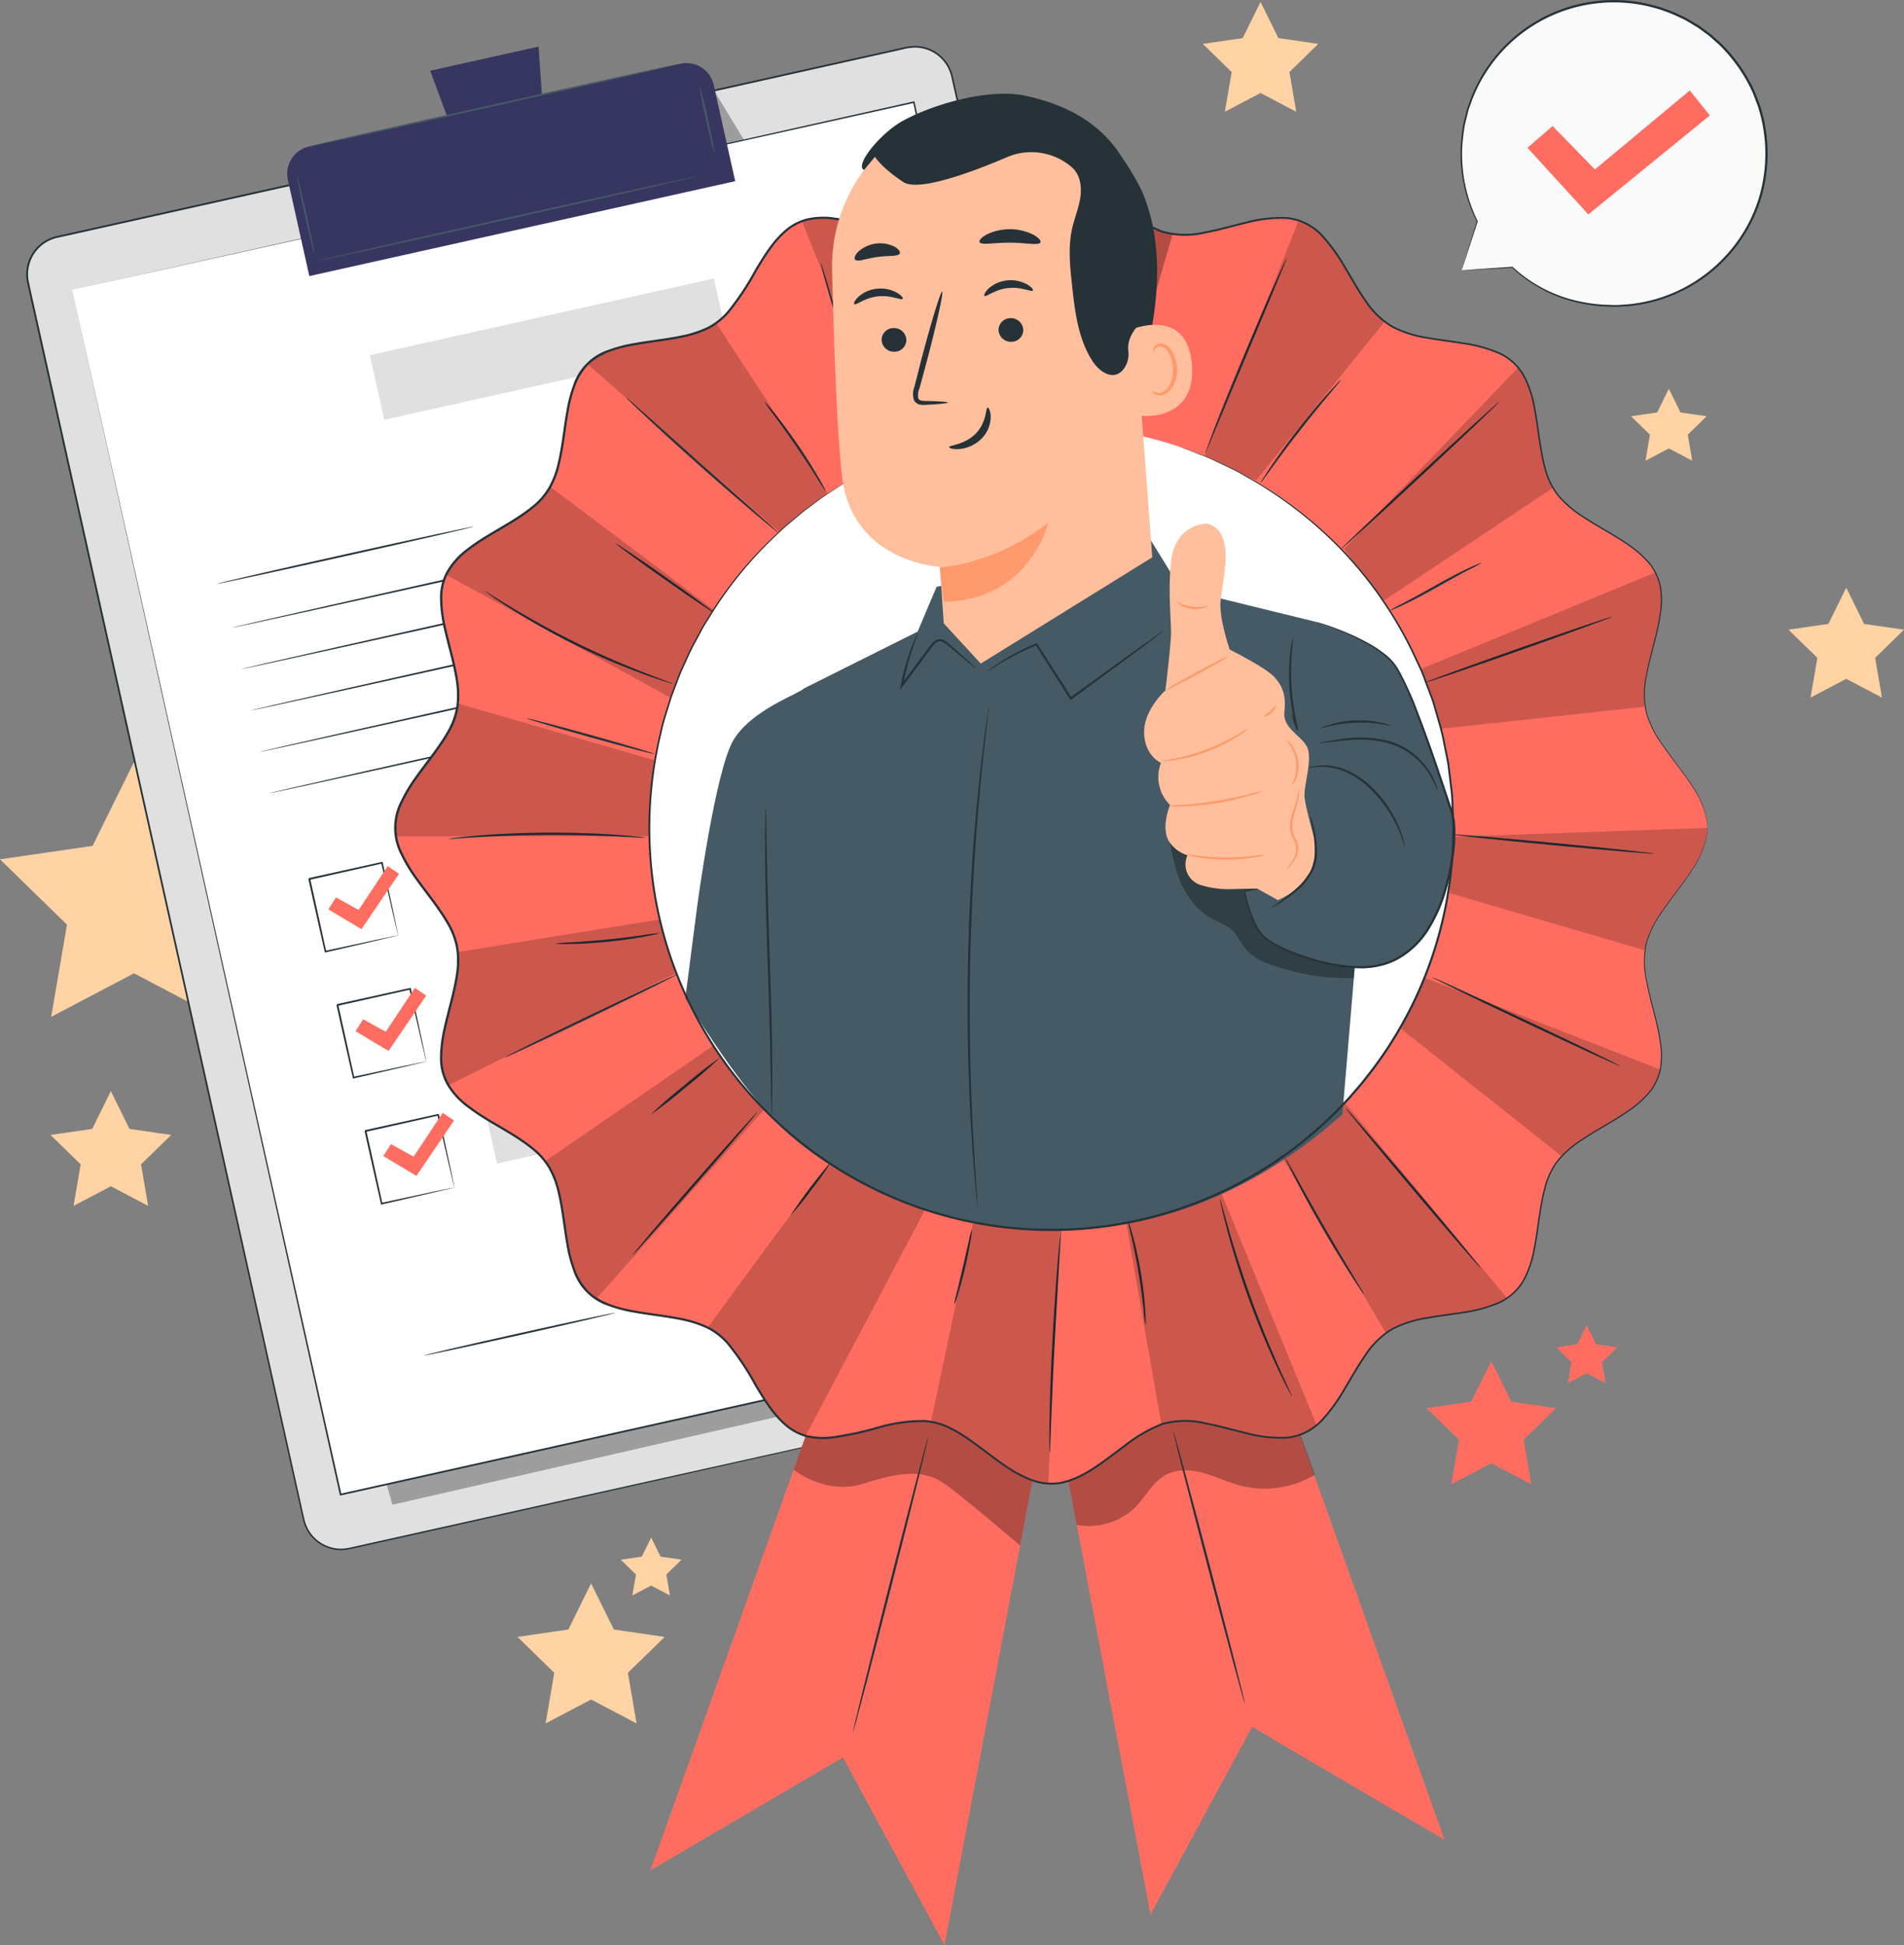 <svg xmlns="http://www.w3.org/2000/svg" width="429.824" height="439.131" viewBox="0 0 429.824 439.131">
  <rect x="0" y="0" width="429.824" height="439.131" fill="#808080" stroke="none"/>
  <g id="Grupo_100489" data-name="Grupo 100489" transform="translate(-27.485 -42.633)">
    <g id="Background_Complete" data-name="Background Complete">
      <g id="Grupo_95562" data-name="Grupo 95562">
        <path id="Trazado_147542" data-name="Trazado 147542" d="M52.509,288.967l4.209,8.529,9.412,1.368L59.32,305.5l1.608,9.374-8.419-4.426-8.419,4.426L45.7,305.5l-6.811-6.639L48.3,297.5Z" fill="#ffd3a3"/>
      </g>
      <g id="Grupo_95563" data-name="Grupo 95563">
        <path id="Trazado_147543" data-name="Trazado 147543" d="M57.732,214.661,67.079,233.6l20.9,3.037L72.856,251.38l3.57,20.816-18.694-9.828L39.038,272.2l3.57-20.816L27.485,236.638l20.9-3.037Z" fill="#ffd3a3"/>
      </g>
      <g id="Grupo_95564" data-name="Grupo 95564">
        <path id="Trazado_147544" data-name="Trazado 147544" d="M444.271,175.324l4.029,8.163,9.008,1.309-6.519,6.354,1.539,8.972-8.057-4.236-8.057,4.236,1.539-8.972-6.519-6.354,9.009-1.309Z" fill="#ffd3a3"/>
      </g>
      <g id="Grupo_95565" data-name="Grupo 95565">
        <path id="Trazado_147545" data-name="Trazado 147545" d="M312.049,43.068l4.029,8.163,9.009,1.309-6.519,6.354,1.539,8.972-8.057-4.236-8.058,4.236,1.539-8.972-6.519-6.354,9.008-1.309Z" fill="#ffd3a3"/>
      </g>
      <g id="Grupo_95566" data-name="Grupo 95566">
        <path id="Trazado_147546" data-name="Trazado 147546" d="M404.224,130.409l2.637,5.343,5.9.857-4.267,4.159,1.007,5.872-5.274-2.773-5.274,2.773,1.007-5.872-4.267-4.159,5.9-.857Z" fill="#ffd3a3"/>
      </g>
      <g id="Grupo_95567" data-name="Grupo 95567">
        <path id="Trazado_147547" data-name="Trazado 147547" d="M160.924,400.108l5.136,10.406,11.484,1.669-8.31,8.1,1.962,11.438-10.272-5.4-10.272,5.4,1.962-11.438-8.31-8.1,11.484-1.669Z" fill="#ffd3a3"/>
      </g>
      <g id="Grupo_95568" data-name="Grupo 95568">
        <path id="Trazado_147548" data-name="Trazado 147548" d="M174.481,389.764l2.122,4.3,4.745.69-3.433,3.347.811,4.726-4.244-2.231-4.244,2.231.811-4.726-3.433-3.347,4.745-.69Z" fill="#ffd3a3"/>
      </g>
    </g>
    <g id="Stars">
      <g id="Grupo_95569" data-name="Grupo 95569">
        <path id="Trazado_147549" data-name="Trazado 147549" d="M364.135,349.92l4.516,9.15,10.1,1.467-7.306,7.122,1.725,10.057-9.031-4.748-9.031,4.748,1.725-10.057-7.306-7.122,10.1-1.467Z" fill="#ff6d60"/>
      </g>
      <g id="Grupo_95570" data-name="Grupo 95570">
        <path id="Trazado_147550" data-name="Trazado 147550" d="M385.678,341.811l2.128,4.311,4.758.691-3.443,3.356.813,4.739-4.256-2.237-4.256,2.237.813-4.739-3.443-3.356,4.758-.691Z" fill="#ff6d60"/>
      </g>
    </g>
    <g id="Speech_Bubble" data-name="Speech Bubble">
      <g id="Grupo_95591" data-name="Grupo 95591">
        <g id="Grupo_95586" data-name="Grupo 95586">
          <g id="Grupo_95585" data-name="Grupo 95585">
            <g id="Grupo_95584" data-name="Grupo 95584">
              <g id="Grupo_95583" data-name="Grupo 95583">
                <g id="Grupo_95582" data-name="Grupo 95582">
                  <g id="Grupo_95581" data-name="Grupo 95581">
                    <g id="Grupo_95580" data-name="Grupo 95580">
                      <g id="Grupo_95579" data-name="Grupo 95579">
                        <g id="Grupo_95578" data-name="Grupo 95578">
                          <g id="Grupo_95577" data-name="Grupo 95577">
                            <g id="Grupo_95576" data-name="Grupo 95576">
                              <g id="Grupo_95575" data-name="Grupo 95575">
                                <g id="Grupo_95574" data-name="Grupo 95574">
                                  <g id="Grupo_95571" data-name="Grupo 95571">
                                    <path id="Trazado_147551" data-name="Trazado 147551" d="M357.442,103.66l3.531-11.06a34.474,34.474,0,1,1,27.765,18.971,32.393,32.393,0,0,1-19.835-8.6h0Z" fill="#fafafa"/>
                                  </g>
                                  <g id="Grupo_95573" data-name="Grupo 95573">
                                    <g id="Grupo_95572" data-name="Grupo 95572">
                                      <path id="Trazado_147552" data-name="Trazado 147552" d="M357.442,103.66s.265-.028.763-.064l2.2-.159,8.487-.581.047,0,.036.033a31.732,31.732,0,0,0,14.956,7.766,35.561,35.561,0,0,0,5.261.751l2.8.106c.948-.007,1.91-.106,2.888-.156a34.331,34.331,0,0,0,22.7-11.577,33.881,33.881,0,0,0,7.075-12.822,34.84,34.84,0,0,0,.85-15.509,30.439,30.439,0,0,0-.914-3.931,15.773,15.773,0,0,0-.656-1.926c-.244-.634-.468-1.28-.731-1.911a35.111,35.111,0,0,0-4.228-7.1,31.921,31.921,0,0,0-2.706-3.147,17.58,17.58,0,0,0-1.5-1.418c-.518-.45-1-.935-1.543-1.353l-1.645-1.213-.82-.6-.871-.521-1.735-1.038c-.584-.332-1.208-.585-1.807-.881a34.251,34.251,0,0,0-46.575,18.891l-.492,1.371a8.964,8.964,0,0,0-.421,1.369q-.344,1.38-.676,2.716a48.234,48.234,0,0,0-.614,5.275,34.263,34.263,0,0,0,3.5,16.527l.021.042-.014.043c-1.17,3.563-2.069,6.3-2.683,8.173l-.7,2.12c-.16.479-.252.732-.252.732s.06-.229.2-.7q.225-.735.646-2.1c.588-1.9,1.451-4.677,2.574-8.291l.006.085a34.261,34.261,0,0,1-3.642-16.641,47.9,47.9,0,0,1,.594-5.332q.33-1.353.671-2.75a9.2,9.2,0,0,1,.42-1.386l.492-1.389a34.6,34.6,0,0,1,47.165-19.218c.608.3,1.241.557,1.834.893l1.763,1.052.884.529.833.611,1.67,1.232c.547.424,1.042.916,1.567,1.372a18.127,18.127,0,0,1,1.52,1.44,32.392,32.392,0,0,1,2.748,3.194,35.619,35.619,0,0,1,4.29,7.211c.267.641.494,1.3.742,1.941a16.192,16.192,0,0,1,.665,1.955,30.9,30.9,0,0,1,.926,3.991,35.3,35.3,0,0,1-.879,15.739,34.328,34.328,0,0,1-7.2,12.993,34.679,34.679,0,0,1-23.017,11.659c-.99.047-1.963.143-2.922.145l-2.83-.118a35.732,35.732,0,0,1-5.307-.785,31.755,31.755,0,0,1-15.034-7.938l.083.03-8.574.448-2.175.106C357.675,103.657,357.442,103.66,357.442,103.66Z" fill="#263238"/>
                                    </g>
                                  </g>
                                </g>
                              </g>
                            </g>
                          </g>
                        </g>
                      </g>
                    </g>
                  </g>
                </g>
              </g>
            </g>
          </g>
        </g>
        <g id="Grupo_95590" data-name="Grupo 95590">
          <g id="Grupo_95589" data-name="Grupo 95589">
            <g id="Grupo_95588" data-name="Grupo 95588">
              <g id="Grupo_95587" data-name="Grupo 95587">
                <path id="Trazado_147553" data-name="Trazado 147553" d="M372.306,76l5.672-4.911,9.553,9.8,21.417-17.836,4.533,5.644L386.042,91.04Z" fill="#ff6d60"/>
              </g>
            </g>
          </g>
        </g>
      </g>
    </g>
    <g id="Form">
      <g id="Grupo_95707" data-name="Grupo 95707">
        <g id="Grupo_95636" data-name="Grupo 95636">
          <g id="Grupo_95612" data-name="Grupo 95612">
            <g id="Grupo_95599" data-name="Grupo 95599">
              <g id="Grupo_95594" data-name="Grupo 95594">
                <g id="Grupo_95593" data-name="Grupo 95593">
                  <g id="Grupo_95592" data-name="Grupo 95592">
                    <path id="Trazado_147554" data-name="Trazado 147554" d="M298.111,349.494,106.349,392.23a8.635,8.635,0,0,1-10.307-6.549L33.809,106.432a8.636,8.636,0,0,1,6.55-10.307L232.122,53.389a8.634,8.634,0,0,1,10.306,6.55l62.233,279.249A8.634,8.634,0,0,1,298.111,349.494Z" fill="#e0e0e0"/>
                  </g>
                </g>
              </g>
              <g id="Grupo_95598" data-name="Grupo 95598">
                <g id="Grupo_95597" data-name="Grupo 95597">
                  <g id="Grupo_95596" data-name="Grupo 95596">
                    <g id="Grupo_95595" data-name="Grupo 95595">
                      <path id="Trazado_147555" data-name="Trazado 147555" d="M298.111,349.494s.214-.066.637-.187a9.283,9.283,0,0,0,1.8-.783,8.885,8.885,0,0,0,2.423-2.109,8.678,8.678,0,0,0,1.753-4.049,8.209,8.209,0,0,0-.021-2.67c-.156-.931-.412-1.9-.63-2.925q-.689-3.066-1.5-6.7c-1.085-4.844-2.337-10.433-3.747-16.725l-23.824-106.6c-5.024-22.505-10.526-47.156-16.433-73.619q-4.428-19.848-9.151-41.013-2.358-10.572-4.784-21.448-1.22-5.433-2.454-10.937a8.412,8.412,0,0,0-8.138-6.347,11.889,11.889,0,0,0-2.783.4l-2.8.625-5.631,1.256-11.362,2.534-23.112,5.154-47.67,10.629L40.428,96.322a8.427,8.427,0,0,0-6.487,9.654c.9,4.256,1.886,8.519,2.821,12.757Q39.6,131.453,42.393,144L53.4,193.4c7.215,32.39,14.173,63.633,20.8,93.395s12.922,58.045,18.815,84.514q1.1,4.962,2.19,9.84c.369,1.62.706,3.255,1.1,4.843a8.391,8.391,0,0,0,2.477,4.07,8.565,8.565,0,0,0,4.244,2.08,9.085,9.085,0,0,0,2.369.074c.779-.1,1.564-.294,2.348-.468l9.307-2.07,35.331-7.861L259,358.127,288,351.706l7.542-1.66c1.7-.372,2.572-.552,2.572-.552s-.866.208-2.563.593l-7.533,1.7-28.977,6.5-106.6,23.824-35.325,7.886-9.305,2.077c-.783.173-1.562.365-2.383.475a9.439,9.439,0,0,1-2.461-.075,8.9,8.9,0,0,1-4.41-2.158,8.73,8.73,0,0,1-2.578-4.229c-.4-1.616-.731-3.231-1.1-4.857q-1.089-4.876-2.2-9.839c-5.9-26.466-12.213-54.745-18.852-84.505s-13.6-61-20.825-93.39q-5.415-24.291-11.013-49.4l-5.632-25.268c-.937-4.247-1.912-8.481-2.825-12.777a8.842,8.842,0,0,1,6.8-10.128L140.586,73.581l47.672-10.619,23.114-5.147,11.363-2.531,5.631-1.254,2.8-.624A12.3,12.3,0,0,1,234.036,53a8.8,8.8,0,0,1,8.5,6.634q1.233,5.511,2.452,10.95,2.421,10.874,4.775,21.45,4.708,21.147,9.131,41.018c5.889,26.467,11.375,51.121,16.383,73.63l23.7,106.63c1.4,6.3,2.636,11.886,3.71,16.734q.805,3.635,1.485,6.706c.215,1.026.466,1.99.622,2.932a8.307,8.307,0,0,1,.011,2.7,8.717,8.717,0,0,1-1.787,4.076,8.876,8.876,0,0,1-2.451,2.107,9.092,9.092,0,0,1-1.812.767C298.328,349.442,298.111,349.494,298.111,349.494Z" fill="#263238"/>
                    </g>
                  </g>
                </g>
              </g>
            </g>
            <g id="Grupo_95602" data-name="Grupo 95602" opacity="0.3">
              <g id="Grupo_95601" data-name="Grupo 95601">
                <g id="Grupo_95600" data-name="Grupo 95600">
                  <path id="Trazado_147556" data-name="Trazado 147556" d="M116.073,382.344,290.794,342.4l-5.528-34.246-9.9-19.189L108.224,354.618Z"/>
                </g>
              </g>
            </g>
            <g id="Grupo_95605" data-name="Grupo 95605" opacity="0.3">
              <g id="Grupo_95604" data-name="Grupo 95604">
                <g id="Grupo_95603" data-name="Grupo 95603">
                  <path id="Trazado_147557" data-name="Trazado 147557" d="M189.016,63.631l6.609,10.914,1.288,5.782-4.486,1Z"/>
                </g>
              </g>
            </g>
            <g id="Grupo_95611" data-name="Grupo 95611">
              <g id="Grupo_95607" data-name="Grupo 95607">
                <g id="Grupo_95606" data-name="Grupo 95606">
                  <path id="Trazado_147558" data-name="Trazado 147558" d="M43.764,108.05l60.618,272,190.011-42.345-10.839-48.637L233.774,65.7Z" fill="#fff"/>
                </g>
              </g>
              <g id="Grupo_95610" data-name="Grupo 95610">
                <g id="Grupo_95609" data-name="Grupo 95609">
                  <g id="Grupo_95608" data-name="Grupo 95608">
                    <path id="Trazado_147559" data-name="Trazado 147559" d="M43.764,108.05,233.737,65.54l.165-.037.037.165c16.857,75.589,37.894,169.919,60.652,271.971l.005.022.046.2-.2.046L104.423,380.238l-.186.042-.042-.187C68.514,219.469,44.132,109.707,43.764,108.05c.37,1.656,24.9,111.385,60.8,271.96l-.228-.145L294.346,337.5l-.158.25,0-.022c-22.729-102.059-43.739-196.394-60.574-271.988l.2.128Z" fill="#263238"/>
                  </g>
                </g>
              </g>
            </g>
          </g>
          <g id="Grupo_95635" data-name="Grupo 95635">
            <g id="Grupo_95615" data-name="Grupo 95615">
              <g id="Grupo_95614" data-name="Grupo 95614">
                <g id="Grupo_95613" data-name="Grupo 95613">
                  <path id="Rectángulo_35699" data-name="Rectángulo 35699" d="M6.326,0H92.173A6.326,6.326,0,0,1,98.5,6.326V28.569a0,0,0,0,1,0,0H0a0,0,0,0,1,0,0V6.326A6.326,6.326,0,0,1,6.326,0Z" transform="translate(91.098 77.077) rotate(-12.564)" fill="#373660"/>
                </g>
              </g>
            </g>
            <g id="Grupo_95618" data-name="Grupo 95618" style="isolation: isolate">
              <g id="Grupo_95617" data-name="Grupo 95617">
                <g id="Grupo_95616" data-name="Grupo 95616">
                  <path id="Trazado_147560" data-name="Trazado 147560" d="M149.066,53.15,124.6,58.6l7.534,20.336,18.432-4.108Z" fill="#373660"/>
                </g>
              </g>
            </g>
            <g id="Grupo_95622" data-name="Grupo 95622">
              <g id="Grupo_95621" data-name="Grupo 95621">
                <g id="Grupo_95620" data-name="Grupo 95620">
                  <g id="Grupo_95619" data-name="Grupo 95619">
                    <path id="Trazado_147561" data-name="Trazado 147561" d="M181.062,57.027c.025.112-18.713,4.382-41.847,9.538S97.3,75.812,97.274,75.7s18.709-4.381,41.851-9.538S181.037,56.916,181.062,57.027Z" fill="#455a64"/>
                  </g>
                </g>
              </g>
            </g>
            <g id="Grupo_95626" data-name="Grupo 95626">
              <g id="Grupo_95625" data-name="Grupo 95625">
                <g id="Grupo_95624" data-name="Grupo 95624">
                  <g id="Grupo_95623" data-name="Grupo 95623">
                    <path id="Trazado_147562" data-name="Trazado 147562" d="M98.462,99.983c-.112.025-1.081-3.9-2.165-8.764s-1.873-8.83-1.762-8.855,1.081,3.9,2.165,8.765S98.573,99.958,98.462,99.983Z" fill="#455a64"/>
                  </g>
                </g>
              </g>
            </g>
            <g id="Grupo_95630" data-name="Grupo 95630">
              <g id="Grupo_95629" data-name="Grupo 95629">
                <g id="Grupo_95628" data-name="Grupo 95628">
                  <g id="Grupo_95627" data-name="Grupo 95627">
                    <path id="Trazado_147563" data-name="Trazado 147563" d="M188.873,77.644a81.084,81.084,0,0,1-1.984-7.953,81.088,81.088,0,0,1-1.581-8.043,81.333,81.333,0,0,1,1.984,7.953A81.731,81.731,0,0,1,188.873,77.644Z" fill="#455a64"/>
                  </g>
                </g>
              </g>
            </g>
            <g id="Grupo_95634" data-name="Grupo 95634">
              <g id="Grupo_95633" data-name="Grupo 95633">
                <g id="Grupo_95632" data-name="Grupo 95632">
                  <g id="Grupo_95631" data-name="Grupo 95631">
                    <path id="Trazado_147564" data-name="Trazado 147564" d="M185.063,82.387c.025.111-19.21,4.493-42.957,9.785s-43.026,9.494-43.051,9.382,19.206-4.492,42.961-9.786S185.038,82.275,185.063,82.387Z" fill="#455a64"/>
                  </g>
                </g>
              </g>
            </g>
          </g>
        </g>
        <g id="Grupo_95639" data-name="Grupo 95639">
          <g id="Grupo_95638" data-name="Grupo 95638">
            <g id="Grupo_95637" data-name="Grupo 95637">
              <path id="Trazado_147565" data-name="Trazado 147565" d="M134.45,161.514c.025.113-12.948,3.1-28.972,6.671s-29.041,6.376-29.066,6.263,12.945-3.1,28.975-6.671S134.425,161.4,134.45,161.514Z" fill="#263238"/>
            </g>
          </g>
        </g>
        <g id="Grupo_95642" data-name="Grupo 95642">
          <g id="Grupo_95641" data-name="Grupo 95641">
            <g id="Grupo_95640" data-name="Grupo 95640">
              <path id="Trazado_147566" data-name="Trazado 147566" d="M231.163,150.622c.026.113-33.872,7.764-75.7,17.086s-75.777,16.791-75.8,16.679,33.866-7.762,75.711-17.088S231.138,150.51,231.163,150.622Z" fill="#263238"/>
            </g>
          </g>
        </g>
        <g id="Grupo_95645" data-name="Grupo 95645">
          <g id="Grupo_95644" data-name="Grupo 95644">
            <g id="Grupo_95643" data-name="Grupo 95643">
              <path id="Trazado_147567" data-name="Trazado 147567" d="M233.247,159.97c.025.113-33.873,7.764-75.7,17.086s-75.776,16.791-75.8,16.678,33.865-7.761,75.71-17.087S233.221,159.857,233.247,159.97Z" fill="#263238"/>
            </g>
          </g>
        </g>
        <g id="Grupo_95648" data-name="Grupo 95648">
          <g id="Grupo_95647" data-name="Grupo 95647">
            <g id="Grupo_95646" data-name="Grupo 95646">
              <path id="Trazado_147568" data-name="Trazado 147568" d="M235.33,169.318c.025.113-33.873,7.763-75.7,17.086-41.846,9.325-75.777,16.791-75.8,16.678s33.865-7.762,75.71-17.087S235.3,169.205,235.33,169.318Z" fill="#263238"/>
            </g>
          </g>
        </g>
        <g id="Grupo_95651" data-name="Grupo 95651">
          <g id="Grupo_95650" data-name="Grupo 95650">
            <g id="Grupo_95649" data-name="Grupo 95649">
              <path id="Trazado_147569" data-name="Trazado 147569" d="M237.413,178.666c.025.113-33.873,7.763-75.7,17.086-41.845,9.325-75.777,16.791-75.8,16.678s33.866-7.762,75.711-17.087S237.388,178.553,237.413,178.666Z" fill="#263238"/>
            </g>
          </g>
        </g>
        <g id="Grupo_95654" data-name="Grupo 95654">
          <g id="Grupo_95653" data-name="Grupo 95653">
            <g id="Grupo_95652" data-name="Grupo 95652">
              <path id="Trazado_147570" data-name="Trazado 147570" d="M239.5,188.014c.026.113-33.872,7.763-75.7,17.085s-75.776,16.792-75.8,16.679,33.866-7.762,75.711-17.087S239.471,187.9,239.5,188.014Z" fill="#263238"/>
            </g>
          </g>
        </g>
        <g id="Grupo_95657" data-name="Grupo 95657">
          <g id="Grupo_95656" data-name="Grupo 95656">
            <g id="Grupo_95655" data-name="Grupo 95655">
              <path id="Trazado_147571" data-name="Trazado 147571" d="M117.372,253.814a2.393,2.393,0,0,1-.092-.317c-.057-.232-.13-.526-.22-.89-.192-.811-.458-1.933-.793-3.342-.668-2.892-1.606-6.955-2.727-11.815l.216.138L97.361,241.27c-.037.054.3-.471.157-.246v0l0,.009,0,.017.008.035.016.071.031.14.063.281.124.56q.125.558.248,1.112.246,1.108.487,2.194.481,2.17.94,4.241l1.7,7.742-.216-.138,11.855-2.547,3.362-.7.9-.179a2.068,2.068,0,0,1,.325-.051,1.44,1.44,0,0,1-.278.082l-.856.213-3.3.784-11.928,2.753-.176.04-.04-.178c-.538-2.385-1.124-4.982-1.745-7.732-.308-1.377-.626-2.793-.95-4.239q-.243-1.086-.49-2.193-.123-.553-.248-1.112l-.125-.56-.063-.281-.031-.14-.016-.07-.007-.036,0-.017,0-.009v0c-.143.222.192-.308.159-.254l16.408-3.627.178-.039.038.176c1.058,4.923,1.943,9.039,2.572,11.968l.693,3.323c.07.354.126.639.171.865A1.454,1.454,0,0,1,117.372,253.814Z" fill="#263238"/>
            </g>
          </g>
        </g>
        <g id="Grupo_95660" data-name="Grupo 95660">
          <g id="Grupo_95659" data-name="Grupo 95659">
            <g id="Grupo_95658" data-name="Grupo 95658">
              <rect id="Rectángulo_35700" data-name="Rectángulo 35700" width="117.218" height="9.779" transform="translate(124.867 238.867) rotate(-12.564)" fill="#e0e0e0"/>
            </g>
          </g>
        </g>
        <g id="Grupo_95663" data-name="Grupo 95663">
          <g id="Grupo_95662" data-name="Grupo 95662">
            <g id="Grupo_95661" data-name="Grupo 95661">
              <path id="Trazado_147572" data-name="Trazado 147572" d="M123.713,282.265a1.983,1.983,0,0,1-.092-.316c-.057-.232-.13-.526-.22-.89-.192-.811-.459-1.933-.793-3.343-.668-2.891-1.606-6.954-2.728-11.814l.216.137-16.4,3.683c-.036.054.3-.471.158-.247v.005l0,.009,0,.017.008.035.016.071.031.14.062.281.125.56q.125.558.248,1.112.246,1.107.487,2.193.481,2.172.94,4.242c.606,2.753,1.178,5.353,1.7,7.741l-.216-.137,11.855-2.547,3.363-.7.9-.179a2.341,2.341,0,0,1,.326-.052,1.3,1.3,0,0,1-.278.083l-.856.212-3.3.785L107.349,286.1l-.176.04-.04-.178-1.745-7.733q-.463-2.065-.95-4.238-.243-1.086-.49-2.193c-.083-.369-.165-.74-.249-1.112l-.124-.56-.063-.281-.031-.14-.016-.071-.008-.035,0-.017,0-.009v-.005c-.142.222.192-.307.16-.253l16.408-3.627.178-.04.038.177c1.058,4.923,1.943,9.039,2.572,11.968.292,1.4.524,2.517.692,3.322.07.355.127.64.172.866A1.46,1.46,0,0,1,123.713,282.265Z" fill="#263238"/>
            </g>
          </g>
        </g>
        <g id="Grupo_95666" data-name="Grupo 95666">
          <g id="Grupo_95665" data-name="Grupo 95665">
            <g id="Grupo_95664" data-name="Grupo 95664">
              <rect id="Rectángulo_35701" data-name="Rectángulo 35701" width="117.218" height="9.779" transform="matrix(0.976, -0.218, 0.218, 0.976, 131.208, 267.319)" fill="#e0e0e0"/>
            </g>
          </g>
        </g>
        <g id="Grupo_95669" data-name="Grupo 95669">
          <g id="Grupo_95668" data-name="Grupo 95668">
            <g id="Grupo_95667" data-name="Grupo 95667">
              <path id="Trazado_147573" data-name="Trazado 147573" d="M130.053,310.717a2.273,2.273,0,0,1-.091-.316c-.058-.233-.13-.526-.22-.89-.193-.811-.459-1.933-.793-3.343-.668-2.891-1.606-6.954-2.728-11.814l.216.137-16.395,3.683c-.037.054.3-.472.158-.247v.005l0,.008,0,.018.008.035.015.071.032.14.062.281.125.56q.125.558.247,1.112l.488,2.193q.48,2.172.939,4.242c.606,2.753,1.179,5.353,1.7,7.741l-.216-.137,11.855-2.547,3.363-.7.9-.179a2.364,2.364,0,0,1,.325-.052,1.351,1.351,0,0,1-.277.083l-.856.213-3.3.784L113.69,314.55l-.176.04-.04-.178c-.539-2.385-1.125-4.982-1.745-7.733q-.463-2.065-.95-4.238-.243-1.086-.49-2.193-.125-.553-.249-1.112l-.125-.56-.062-.281-.031-.14-.016-.071-.008-.035,0-.017,0-.009v-.005c-.142.222.192-.307.16-.253l16.407-3.627.179-.04.038.177c1.058,4.923,1.942,9.039,2.572,11.968.292,1.4.524,2.517.692,3.322.07.354.127.64.171.866A1.353,1.353,0,0,1,130.053,310.717Z" fill="#263238"/>
            </g>
          </g>
        </g>
        <g id="Grupo_95672" data-name="Grupo 95672">
          <g id="Grupo_95671" data-name="Grupo 95671">
            <g id="Grupo_95670" data-name="Grupo 95670">
              <rect id="Rectángulo_35702" data-name="Rectángulo 35702" width="117.218" height="9.779" transform="matrix(0.976, -0.218, 0.218, 0.976, 137.549, 295.771)" fill="#e0e0e0"/>
            </g>
          </g>
        </g>
        <g id="Grupo_95678" data-name="Grupo 95678">
          <g id="Grupo_95677" data-name="Grupo 95677">
            <g id="Grupo_95676" data-name="Grupo 95676">
              <g id="Grupo_95675" data-name="Grupo 95675">
                <g id="Grupo_95674" data-name="Grupo 95674">
                  <g id="Grupo_95673" data-name="Grupo 95673">
                    <path id="Trazado_147574" data-name="Trazado 147574" d="M101.615,247.935l1.718-2.7,5.108,2.84,6.575-9.919,2.545,1.753-8.485,12.5Z" fill="#ff6d60"/>
                  </g>
                </g>
              </g>
            </g>
          </g>
        </g>
        <g id="Grupo_95684" data-name="Grupo 95684">
          <g id="Grupo_95683" data-name="Grupo 95683">
            <g id="Grupo_95682" data-name="Grupo 95682">
              <g id="Grupo_95681" data-name="Grupo 95681">
                <g id="Grupo_95680" data-name="Grupo 95680">
                  <g id="Grupo_95679" data-name="Grupo 95679">
                    <path id="Trazado_147575" data-name="Trazado 147575" d="M107.744,275.435l1.718-2.7,5.108,2.84,6.575-9.919,2.545,1.753L115.2,279.9Z" fill="#ff6d60"/>
                  </g>
                </g>
              </g>
            </g>
          </g>
        </g>
        <g id="Grupo_95690" data-name="Grupo 95690">
          <g id="Grupo_95689" data-name="Grupo 95689">
            <g id="Grupo_95688" data-name="Grupo 95688">
              <g id="Grupo_95687" data-name="Grupo 95687">
                <g id="Grupo_95686" data-name="Grupo 95686">
                  <g id="Grupo_95685" data-name="Grupo 95685">
                    <path id="Trazado_147576" data-name="Trazado 147576" d="M114.028,303.631l1.718-2.7,5.108,2.84,6.575-9.918,2.546,1.753-8.486,12.5Z" fill="#ff6d60"/>
                  </g>
                </g>
              </g>
            </g>
          </g>
        </g>
        <g id="Grupo_95693" data-name="Grupo 95693">
          <g id="Grupo_95692" data-name="Grupo 95692">
            <g id="Grupo_95691" data-name="Grupo 95691">
              <path id="Trazado_147577" data-name="Trazado 147577" d="M166.4,339.015c.025.112-9.635,2.361-21.574,5.022s-21.641,4.727-21.666,4.614,9.633-2.361,21.575-5.023S166.37,338.9,166.4,339.015Z" fill="#263238"/>
            </g>
          </g>
        </g>
        <g id="Grupo_95696" data-name="Grupo 95696">
          <g id="Grupo_95695" data-name="Grupo 95695">
            <g id="Grupo_95694" data-name="Grupo 95694">
              <path id="Trazado_147578" data-name="Trazado 147578" d="M187.941,333.864A79.977,79.977,0,0,1,180,335.847a79.936,79.936,0,0,1-8.028,1.575,80.028,80.028,0,0,1,7.937-1.984A80.022,80.022,0,0,1,187.941,333.864Z" fill="#263238"/>
            </g>
          </g>
        </g>
        <g id="Grupo_95699" data-name="Grupo 95699">
          <g id="Grupo_95698" data-name="Grupo 95698">
            <g id="Grupo_95697" data-name="Grupo 95697">
              <path id="Trazado_147579" data-name="Trazado 147579" d="M259.281,311.409c.025.113-8.666,2.146-19.411,4.541s-19.479,4.245-19.5,4.132,8.665-2.146,19.413-4.541S259.256,311.3,259.281,311.409Z" fill="#263238"/>
            </g>
          </g>
        </g>
        <g id="Grupo_95702" data-name="Grupo 95702">
          <g id="Grupo_95701" data-name="Grupo 95701">
            <g id="Grupo_95700" data-name="Grupo 95700">
              <path id="Trazado_147580" data-name="Trazado 147580" d="M249.992,337.733c-.024-.008.085-.274.191-.8a5.271,5.271,0,0,0-.121-2.31,21.23,21.23,0,0,0-1.382-3.442,11.548,11.548,0,0,1-1.369-4.768,7.346,7.346,0,0,1,2.535-5.383,6.959,6.959,0,0,1,6.645-1.238,6.765,6.765,0,0,1,3.163,2.076,3.253,3.253,0,0,1,.751,1.872,1.746,1.746,0,0,1-1.173,1.69,14.832,14.832,0,0,1-1.968.488l-1.987.409c-1.337.264-2.7.509-4.093.692a30.036,30.036,0,0,1-8.181.046,4.988,4.988,0,0,0-3.591.586,12.516,12.516,0,0,0-2.165,2.923,3.5,3.5,0,0,1-1.394,1.246,2.56,2.56,0,0,1-1.835.076,16.3,16.3,0,0,1-2.918-1.682,3.575,3.575,0,0,0-1.407-.532,2.007,2.007,0,0,0-1.34.338,7.811,7.811,0,0,0-1.694,2.22,5.284,5.284,0,0,1-4.222,2.436,4.977,4.977,0,0,1-3.5-1.241,5.1,5.1,0,0,1-1.384-1.918,3.209,3.209,0,0,1-.227-.795c.022-.006.082.274.3.761a5.253,5.253,0,0,0,1.413,1.828,4.828,4.828,0,0,0,3.383,1.131,5.043,5.043,0,0,0,3.987-2.363,7.936,7.936,0,0,1,1.758-2.325,2.336,2.336,0,0,1,1.558-.406,3.893,3.893,0,0,1,1.546.565,16.493,16.493,0,0,0,2.854,1.631,2.181,2.181,0,0,0,1.572-.069,3.131,3.131,0,0,0,1.234-1.125,12.556,12.556,0,0,1,2.239-3.02,3.769,3.769,0,0,1,1.874-.705,9.525,9.525,0,0,1,2,.032,29.787,29.787,0,0,0,8.086-.054c1.379-.181,2.734-.423,4.066-.685l1.982-.406a14.845,14.845,0,0,0,1.9-.462,1.325,1.325,0,0,0,.923-1.3,2.873,2.873,0,0,0-.66-1.632,6.4,6.4,0,0,0-2.965-1.956,6.61,6.61,0,0,0-6.3,1.136,7.055,7.055,0,0,0-2.463,5.123,11.446,11.446,0,0,0,1.286,4.666,20.276,20.276,0,0,1,1.328,3.5,5.126,5.126,0,0,1,.044,2.365A3.642,3.642,0,0,1,249.992,337.733Z" fill="#263238"/>
            </g>
          </g>
        </g>
        <g id="Grupo_95705" data-name="Grupo 95705">
          <g id="Grupo_95704" data-name="Grupo 95704">
            <g id="Grupo_95703" data-name="Grupo 95703">
              <path id="Trazado_147581" data-name="Trazado 147581" d="M270.667,324.931a2.685,2.685,0,0,1-.522.155l-1.514.365-5.576,1.293c-4.709,1.092-11.206,2.633-18.354,4.445s-13.6,3.557-18.256,4.842l-5.519,1.521-1.5.4a2.644,2.644,0,0,1-.533.112,2.626,2.626,0,0,1,.509-.193l1.482-.476c1.29-.407,3.163-.971,5.484-1.65,4.641-1.358,11.08-3.147,18.234-4.963s13.664-3.31,18.392-4.328c2.363-.509,4.28-.906,5.607-1.163l1.531-.288A2.628,2.628,0,0,1,270.667,324.931Z" fill="#263238"/>
            </g>
          </g>
        </g>
        <g id="Grupo_95706" data-name="Grupo 95706">
          <rect id="Rectángulo_35703" data-name="Rectángulo 35703" width="79.571" height="14.95" transform="translate(110.985 122.807) rotate(-12.564)" fill="#e0e0e0"/>
        </g>
      </g>
    </g>
    <g id="Character">
      <g id="Grupo_96023" data-name="Grupo 96023">
        <g id="Grupo_95802" data-name="Grupo 95802">
          <g id="Grupo_95717" data-name="Grupo 95717">
            <g id="Grupo_95712" data-name="Grupo 95712" style="isolation: isolate">
              <g id="Grupo_95711" data-name="Grupo 95711">
                <g id="Grupo_95710" data-name="Grupo 95710">
                  <g id="Grupo_95709" data-name="Grupo 95709">
                    <g id="Grupo_95708" data-name="Grupo 95708">
                      <path id="Trazado_147582" data-name="Trazado 147582" d="M262.119,342.306l25.092,132.562,22.93-42.367L353.6,458.009,307.468,328.925Z" fill="#ff6d60"/>
                    </g>
                  </g>
                </g>
              </g>
            </g>
            <g id="Grupo_95714" data-name="Grupo 95714" opacity="0.3">
              <g id="Grupo_95713" data-name="Grupo 95713">
                <path id="Trazado_147583" data-name="Trazado 147583" d="M270.558,386.89A15.086,15.086,0,0,0,283.9,382.8c2.286-2.366,3.811-5.579,6.694-7.162,2.587-1.422,5.778-1.22,8.624-.434s5.526,2.105,8.384,2.846a21.907,21.907,0,0,0,16.719-2.482l-7.238-20.1-33.6-4.2L267.459,370.52Z"/>
              </g>
            </g>
            <g id="Grupo_95716" data-name="Grupo 95716">
              <g id="Grupo_95715" data-name="Grupo 95715">
                <path id="Trazado_147584" data-name="Trazado 147584" d="M308.506,427.236c-.139.036-3.876-13.731-8.345-30.747s-7.981-30.846-7.842-30.883,3.875,13.729,8.346,30.75S308.645,427.2,308.506,427.236Z" fill="#263238"/>
              </g>
            </g>
          </g>
          <g id="Grupo_95722" data-name="Grupo 95722">
            <g id="Grupo_95721" data-name="Grupo 95721">
              <g id="Grupo_95720" data-name="Grupo 95720">
                <g id="Grupo_95719" data-name="Grupo 95719">
                  <g id="Grupo_95718" data-name="Grupo 95718">
                    <path id="Trazado_147585" data-name="Trazado 147585" d="M265.792,349.2,240.7,481.763,217.769,439.4,174.307,464.9l46.135-129.084Z" fill="#ff6d60"/>
                  </g>
                </g>
              </g>
            </g>
          </g>
          <g id="Grupo_95723" data-name="Grupo 95723" opacity="0.3">
            <path id="Trazado_147586" data-name="Trazado 147586" d="M206.643,374.429s7.137,5.875,15.651,3.168,13.8-3.276,18.4,0,17.076,13.956,17.076,13.956l2.9-15.294-16.745-23-17.489,3.531-12.455,1.244-4.63,8.764Z"/>
          </g>
          <g id="Grupo_95724" data-name="Grupo 95724">
            <path id="Trazado_147587" data-name="Trazado 147587" d="M412.9,229.537c0,9.511-12.157,17.7-13.935,26.693-1.832,9.262,6.23,21.471,2.7,29.993-3.6,8.67-17.965,11.586-23.124,19.293-5.2,7.766-2.427,22.151-9.011,28.735s-20.969,3.811-28.735,9.01c-7.706,5.159-10.622,19.529-19.293,23.125-8.521,3.533-20.73-4.529-29.992-2.7-8.989,1.778-17.182,13.935-26.693,13.935s-17.7-12.157-26.693-13.935c-9.262-1.832-21.471,6.23-29.993,2.7-8.67-3.6-11.586-17.966-19.293-23.125-7.766-5.2-22.15-2.427-28.735-9.011s-3.811-20.969-9.01-28.735c-5.159-7.706-19.529-10.622-23.125-19.293-3.533-8.521,4.529-20.73,2.7-29.992-1.778-8.989-13.935-17.182-13.935-26.693s12.157-17.7,13.935-26.693c1.832-9.262-6.23-21.471-2.7-29.993,3.595-8.67,17.965-11.586,23.124-19.293,5.2-7.765,2.427-22.15,9.011-28.735s20.969-3.811,28.735-9.01c7.707-5.159,10.622-19.529,19.293-23.125,8.521-3.533,20.73,4.529,29.992,2.7,8.989-1.778,17.182-13.935,26.693-13.935s17.7,12.157,26.693,13.935c9.262,1.832,21.471-6.23,29.993-2.7,8.67,3.595,11.586,17.965,19.293,23.125,7.766,5.2,22.15,2.426,28.735,9.01s3.811,20.969,9.01,28.735c5.159,7.707,19.529,10.622,23.125,19.293,3.533,8.521-4.529,20.73-2.7,29.992C400.747,211.833,412.9,220.026,412.9,229.537Z" fill="#ff6d60"/>
          </g>
          <g id="Grupo_95726" data-name="Grupo 95726">
            <g id="Grupo_95725" data-name="Grupo 95725">
              <path id="Trazado_147588" data-name="Trazado 147588" d="M230.168,146.531a1.759,1.759,0,0,1-.269-.409c-.186-.331-.411-.734-.682-1.219-.586-1.062-1.394-2.62-2.359-4.562-1.932-3.882-4.43-9.336-6.839-15.5s-4.26-11.876-5.467-16.041c-.6-2.083-1.065-3.776-1.353-4.954l-.324-1.359A1.708,1.708,0,0,1,212.8,102a1.788,1.788,0,0,1,.18.455l.418,1.332,1.509,4.9c1.3,4.131,3.2,9.8,5.6,15.959s4.841,11.615,6.685,15.532l2.209,4.63c.236.5.432.919.594,1.263A1.766,1.766,0,0,1,230.168,146.531Z" fill="#263238"/>
            </g>
          </g>
          <g id="Grupo_95728" data-name="Grupo 95728">
            <g id="Grupo_95727" data-name="Grupo 95727">
              <path id="Trazado_147589" data-name="Trazado 147589" d="M243.346,141.519a5.017,5.017,0,0,1-.382-1.1c-.215-.719-.5-1.765-.828-3.063-.66-2.6-1.478-6.209-2.218-10.231s-1.257-7.691-1.562-10.352c-.153-1.331-.26-2.41-.314-3.158a4.964,4.964,0,0,1-.035-1.166,5.01,5.01,0,0,1,.236,1.143c.129.848.289,1.9.478,3.132.4,2.645.973,6.294,1.709,10.307s1.5,7.627,2.064,10.24c.263,1.224.486,2.259.667,3.1A5.037,5.037,0,0,1,243.346,141.519Z" fill="#263238"/>
            </g>
          </g>
          <g id="Grupo_95730" data-name="Grupo 95730">
            <g id="Grupo_95729" data-name="Grupo 95729">
              <path id="Trazado_147590" data-name="Trazado 147590" d="M266.6,139.209c-.144,0-.514-11.214-.827-25.051s-.45-25.063-.306-25.066.514,11.212.826,25.054S266.739,139.206,266.6,139.209Z" fill="#263238"/>
            </g>
          </g>
          <g id="Grupo_95732" data-name="Grupo 95732">
            <g id="Grupo_95731" data-name="Grupo 95731">
              <path id="Trazado_147591" data-name="Trazado 147591" d="M289.99,116.161c.137.042-1.477,5.651-3.6,12.526s-3.966,12.417-4.1,12.374,1.476-5.65,3.6-12.528S289.852,116.118,289.99,116.161Z" fill="#263238"/>
            </g>
          </g>
          <g id="Grupo_95734" data-name="Grupo 95734">
            <g id="Grupo_95733" data-name="Grupo 95733">
              <path id="Trazado_147592" data-name="Trazado 147592" d="M299.54,145.147a1.738,1.738,0,0,1,.125-.473c.124-.359.275-.794.456-1.319.4-1.144,1.024-2.784,1.8-4.806,1.562-4.042,3.811-9.59,6.369-15.685s4.935-11.591,6.688-15.553l2.106-4.679.6-1.26a1.75,1.75,0,0,1,.241-.425,1.729,1.729,0,0,1-.145.467c-.139.353-.307.782-.509,1.3-.493,1.2-1.152,2.8-1.954,4.744-1.7,4.064-4,9.547-6.546,15.608s-4.813,11.553-6.507,15.62c-.8,1.946-1.462,3.547-1.954,4.743l-.548,1.283A1.8,1.8,0,0,1,299.54,145.147Z" fill="#263238"/>
            </g>
          </g>
          <g id="Grupo_95736" data-name="Grupo 95736">
            <g id="Grupo_95735" data-name="Grupo 95735">
              <path id="Trazado_147593" data-name="Trazado 147593" d="M312.041,151.666a4.961,4.961,0,0,1,.57-1.018c.394-.638.988-1.545,1.739-2.654,1.5-2.219,3.658-5.23,6.172-8.455s4.913-6.049,6.7-8.046c.892-1,1.628-1.795,2.15-2.333a5,5,0,0,1,.849-.8,5.076,5.076,0,0,1-.7.935l-2.024,2.439c-1.712,2.054-4.057,4.909-6.567,8.125s-4.705,6.186-6.282,8.347l-1.872,2.556A5.039,5.039,0,0,1,312.041,151.666Z" fill="#263238"/>
            </g>
          </g>
          <g id="Grupo_95738" data-name="Grupo 95738">
            <g id="Grupo_95737" data-name="Grupo 95737">
              <path id="Trazado_147594" data-name="Trazado 147594" d="M330.221,166.571c-.1-.1,7.814-7.625,17.67-16.795s17.929-16.52,18.027-16.415-7.813,7.624-17.672,16.8S330.319,166.676,330.221,166.571Z" fill="#263238"/>
            </g>
          </g>
          <g id="Grupo_95740" data-name="Grupo 95740">
            <g id="Grupo_95739" data-name="Grupo 95739">
              <path id="Trazado_147595" data-name="Trazado 147595" d="M361.984,169.677a27.652,27.652,0,0,1-3.015,1.642c-1.876.98-4.432,2.394-7.252,3.977s-5.419,2.953-7.344,3.852c-.962.449-1.747.8-2.3,1.016a3.161,3.161,0,0,1-.878.3,27.8,27.8,0,0,1,3.014-1.641c1.876-.98,4.433-2.394,7.254-3.978s5.418-2.953,7.342-3.852c.963-.449,1.748-.8,2.3-1.016A3.16,3.16,0,0,1,361.984,169.677Z" fill="#263238"/>
            </g>
          </g>
          <g id="Grupo_95742" data-name="Grupo 95742">
            <g id="Grupo_95741" data-name="Grupo 95741">
              <path id="Trazado_147596" data-name="Trazado 147596" d="M391.388,181.874c.048.136-9.37,3.575-21.034,7.681s-21.161,7.326-21.209,7.191,9.369-3.575,21.036-7.682S391.34,181.738,391.388,181.874Z" fill="#263238"/>
            </g>
          </g>
          <g id="Grupo_95744" data-name="Grupo 95744">
            <g id="Grupo_95743" data-name="Grupo 95743">
              <path id="Trazado_147597" data-name="Trazado 147597" d="M400.747,235.34c-.014.144-10.249-.714-22.859-1.914s-22.825-2.29-22.811-2.433,10.247.713,22.861,1.914S400.76,235.2,400.747,235.34Z" fill="#263238"/>
            </g>
          </g>
          <g id="Grupo_95746" data-name="Grupo 95746">
            <g id="Grupo_95745" data-name="Grupo 95745">
              <path id="Trazado_147598" data-name="Trazado 147598" d="M393.22,283.3c-.062.13-9.631-4.263-21.372-9.809s-21.213-10.151-21.151-10.28,9.629,4.261,21.374,9.809S393.281,283.167,393.22,283.3Z" fill="#263238"/>
            </g>
          </g>
          <g id="Grupo_95748" data-name="Grupo 95748">
            <g id="Grupo_95747" data-name="Grupo 95747">
              <path id="Trazado_147599" data-name="Trazado 147599" d="M361.74,328.925c-.11.093-7.012-7.912-15.414-17.878s-15.128-18.124-15.018-18.216,7.01,7.911,15.416,17.88S361.85,328.833,361.74,328.925Z" fill="#263238"/>
            </g>
          </g>
          <g id="Grupo_95750" data-name="Grupo 95750">
            <g id="Grupo_95749" data-name="Grupo 95749">
              <path id="Trazado_147600" data-name="Trazado 147600" d="M335.465,334.953a7.132,7.132,0,0,1-.835-1.124c-.509-.742-1.226-1.829-2.1-3.183-1.738-2.707-4.068-6.494-6.523-10.746s-4.565-8.167-6.039-11.027c-.737-1.43-1.32-2.594-1.707-3.407a7.23,7.23,0,0,1-.556-1.285,7.307,7.307,0,0,1,.736,1.191c.486.873,1.107,1.99,1.852,3.327,1.555,2.813,3.715,6.692,6.165,10.941s4.729,8.057,6.385,10.812l1.953,3.268A7.312,7.312,0,0,1,335.465,334.953Z" fill="#263238"/>
            </g>
          </g>
          <g id="Grupo_95752" data-name="Grupo 95752">
            <g id="Grupo_95751" data-name="Grupo 95751">
              <path id="Trazado_147601" data-name="Trazado 147601" d="M319.141,357.9a1.712,1.712,0,0,1-.26-.41l-.654-1.222c-.563-1.064-1.336-2.625-2.257-4.57-1.843-3.889-4.211-9.352-6.463-15.524s-3.949-11.883-5.04-16.046c-.547-2.082-.959-3.774-1.213-4.95-.113-.54-.207-.987-.285-1.357a1.762,1.762,0,0,1-.065-.481,1.7,1.7,0,0,1,.167.457c.1.362.229.8.38,1.332.346,1.236.809,2.891,1.371,4.9,1.18,4.131,2.932,9.8,5.174,15.966s4.555,11.626,6.309,15.548l2.1,4.635.566,1.264A1.749,1.749,0,0,1,319.141,357.9Z" fill="#263238"/>
            </g>
          </g>
          <g id="Grupo_95754" data-name="Grupo 95754">
            <g id="Grupo_95753" data-name="Grupo 95753">
              <path id="Trazado_147602" data-name="Trazado 147602" d="M286.079,341.813a28.594,28.594,0,0,1-.433-3.482c-.231-2.151-.594-5.116-1.137-8.369s-1.168-6.177-1.649-8.286a29,29,0,0,1-.725-3.432,3.294,3.294,0,0,1,.349.879c.195.576.446,1.417.733,2.464.575,2.093,1.257,5.019,1.806,8.289s.852,6.257.99,8.423c.07,1.083.106,1.961.109,2.568A3.389,3.389,0,0,1,286.079,341.813Z" fill="#263238"/>
            </g>
          </g>
          <g id="Grupo_95756" data-name="Grupo 95756">
            <g id="Grupo_95755" data-name="Grupo 95755">
              <path id="Trazado_147603" data-name="Trazado 147603" d="M264.451,370.6a1.9,1.9,0,0,1-.044-.513c-.006-.4-.014-.882-.023-1.47-.013-1.277-.005-3.125.037-5.407.076-4.565.285-10.869.651-17.824s.809-13.249,1.176-17.8c.186-2.275.352-4.114.483-5.384.065-.585.12-1.068.164-1.461a1.949,1.949,0,0,1,.093-.507,1.883,1.883,0,0,1,.011.515c-.018.4-.04.88-.066,1.469-.08,1.352-.187,3.176-.317,5.394-.266,4.627-.626,10.884-1.024,17.8-.365,6.951-.633,13.248-.8,17.807-.083,2.221-.152,4.046-.2,5.4-.03.588-.055,1.073-.075,1.468A1.9,1.9,0,0,1,264.451,370.6Z" fill="#263238"/>
            </g>
          </g>
          <g id="Grupo_95758" data-name="Grupo 95758">
            <g id="Grupo_95757" data-name="Grupo 95757">
              <path id="Trazado_147604" data-name="Trazado 147604" d="M246.87,320.234a11.857,11.857,0,0,1-.3,2.552c-.26,1.563-.681,3.713-1.232,6.067s-1.131,4.468-1.592,5.984a11.894,11.894,0,0,1-.865,2.419,13.29,13.29,0,0,1,.51-2.515c.411-1.717.9-3.755,1.44-6.007.516-2.256.984-4.3,1.378-6.019A13.292,13.292,0,0,1,246.87,320.234Z" fill="#263238"/>
            </g>
          </g>
          <g id="Grupo_95760" data-name="Grupo 95760">
            <g id="Grupo_95759" data-name="Grupo 95759">
              <path id="Trazado_147605" data-name="Trazado 147605" d="M215.082,304.961a55.569,55.569,0,0,1-4.376,6.2,55.275,55.275,0,0,1-4.79,5.885,110.7,110.7,0,0,1,9.166-12.085Z" fill="#263238"/>
            </g>
          </g>
          <g id="Grupo_95762" data-name="Grupo 95762">
            <g id="Grupo_95761" data-name="Grupo 95761">
              <path id="Trazado_147606" data-name="Trazado 147606" d="M198.406,293.757c.108.1-6.1,7.382-13.86,16.274s-14.144,16.027-14.253,15.933,6.1-7.38,13.861-16.276S198.3,293.662,198.406,293.757Z" fill="#263238"/>
            </g>
          </g>
          <g id="Grupo_95764" data-name="Grupo 95764">
            <g id="Grupo_95763" data-name="Grupo 95763">
              <path id="Trazado_147607" data-name="Trazado 147607" d="M190.06,281.355a100.258,100.258,0,0,1-7.71,6.692,99.639,99.639,0,0,1-8.043,6.29,100.821,100.821,0,0,1,7.712-6.692A100.169,100.169,0,0,1,190.06,281.355Z" fill="#263238"/>
            </g>
          </g>
          <g id="Grupo_95766" data-name="Grupo 95766">
            <g id="Grupo_95765" data-name="Grupo 95765">
              <path id="Trazado_147608" data-name="Trazado 147608" d="M180.3,262.641c.063.13-8.581,4.424-19.3,9.591s-19.469,9.253-19.532,9.123,8.58-4.423,19.306-9.592S180.236,262.512,180.3,262.641Z" fill="#263238"/>
            </g>
          </g>
          <g id="Grupo_95768" data-name="Grupo 95768">
            <g id="Grupo_95767" data-name="Grupo 95767">
              <path id="Trazado_147609" data-name="Trazado 147609" d="M176.375,253.307a3.291,3.291,0,0,1-.9.267c-.584.139-1.435.315-2.491.51-2.111.392-5.047.838-8.308,1.165s-6.229.471-8.376.505c-1.074.018-1.942.015-2.543-.006a3.267,3.267,0,0,1-.933-.084,26.769,26.769,0,0,1,3.462-.278c2.137-.129,5.088-.331,8.338-.655s6.18-.713,8.3-1.011A26.894,26.894,0,0,1,176.375,253.307Z" fill="#263238"/>
            </g>
          </g>
          <g id="Grupo_95770" data-name="Grupo 95770">
            <g id="Grupo_95769" data-name="Grupo 95769">
              <path id="Trazado_147610" data-name="Trazado 147610" d="M173.209,231.762a11.29,11.29,0,0,1-1.75-.038l-4.755-.245c-4.016-.194-9.566-.378-15.7-.347s-11.683.278-15.7.516l-4.752.295a11.152,11.152,0,0,1-1.749.057,11.4,11.4,0,0,1,1.731-.259c1.117-.136,2.739-.295,4.745-.46,4.012-.333,9.571-.635,15.718-.67s11.707.212,15.722.5c2.008.143,3.631.285,4.75.41A11.111,11.111,0,0,1,173.209,231.762Z" fill="#263238"/>
            </g>
          </g>
          <g id="Grupo_95772" data-name="Grupo 95772">
            <g id="Grupo_95771" data-name="Grupo 95771">
              <path id="Trazado_147611" data-name="Trazado 147611" d="M175.173,212.839c-.038.139-6.514-1.547-14.461-3.765s-14.361-4.128-14.323-4.266,6.513,1.547,14.463,3.765S175.212,212.7,175.173,212.839Z" fill="#263238"/>
            </g>
          </g>
          <g id="Grupo_95774" data-name="Grupo 95774">
            <g id="Grupo_95773" data-name="Grupo 95773">
              <path id="Trazado_147612" data-name="Trazado 147612" d="M179.358,196.974a1.62,1.62,0,0,1-.472-.106l-1.322-.4c-1.147-.354-2.792-.914-4.808-1.648a158.1,158.1,0,0,1-30.045-14.8c-1.811-1.151-3.257-2.113-4.237-2.806l-1.124-.8a1.732,1.732,0,0,1-.372-.31,1.7,1.7,0,0,1,.431.223l1.177.722c1.012.64,2.486,1.554,4.319,2.662,3.662,2.22,8.806,5.152,14.667,8.042s11.322,5.173,15.314,6.723c2,.777,3.618,1.389,4.744,1.8l1.29.493A1.7,1.7,0,0,1,179.358,196.974Z" fill="#263238"/>
            </g>
          </g>
          <g id="Grupo_95776" data-name="Grupo 95776">
            <g id="Grupo_95775" data-name="Grupo 95775">
              <path id="Trazado_147613" data-name="Trazado 147613" d="M188.771,181.026c-.083.117-5.145-3.305-11.3-7.644s-11.09-7.952-11.007-8.069,5.144,3.3,11.307,7.644S188.854,180.908,188.771,181.026Z" fill="#263238"/>
            </g>
          </g>
          <g id="Grupo_95778" data-name="Grupo 95778">
            <g id="Grupo_95777" data-name="Grupo 95777">
              <path id="Trazado_147614" data-name="Trazado 147614" d="M168.876,132.417a1.61,1.61,0,0,1,.379.278l1.017.87,3.683,3.265,12.113,10.807,12.163,10.755,3.676,3.272.985.907c.221.212.332.329.32.343a1.582,1.582,0,0,1-.389-.263l-1.048-.833c-.9-.732-2.2-1.807-3.785-3.147-3.176-2.681-7.524-6.432-12.268-10.645s-8.979-8.086-12.015-10.924c-1.519-1.419-2.739-2.577-3.572-3.388l-.951-.942C168.97,132.552,168.864,132.43,168.876,132.417Z" fill="#263238"/>
            </g>
          </g>
          <g id="Grupo_95780" data-name="Grupo 95780">
            <g id="Grupo_95779" data-name="Grupo 95779">
              <path id="Trazado_147615" data-name="Trazado 147615" d="M200.071,133.326c.028-.022.269.225.68.692s.989,1.159,1.684,2.026c1.392,1.736,3.244,4.192,5.162,6.994s3.533,5.421,4.645,7.347c.557.963.992,1.751,1.277,2.305a3.47,3.47,0,0,1,.4.884,28.163,28.163,0,0,1-1.99-3c-1.191-1.874-2.851-4.45-4.761-7.245s-3.71-5.275-5.024-7.064A28.33,28.33,0,0,1,200.071,133.326Z" fill="#263238"/>
            </g>
          </g>
          <g id="Grupo_95781" data-name="Grupo 95781" opacity="0.2">
            <path id="Trazado_147616" data-name="Trazado 147616" d="M160.1,124.823l43.5,38.091,10.814-8.652-25.244-38.683s-1.934,1.423-6.961,2.859C177.346,119.829,163.008,120.2,160.1,124.823Z"/>
          </g>
          <g id="Grupo_95782" data-name="Grupo 95782" opacity="0.2">
            <path id="Trazado_147617" data-name="Trazado 147617" d="M208.528,92.6l21.245,53.171,13.573-4.253L238.823,95.4s-2.338.547-7.524-.112C226.275,94.652,214.08,89.884,208.528,92.6Z"/>
          </g>
          <g id="Grupo_95783" data-name="Grupo 95783" opacity="0.3">
            <path id="Trazado_147618" data-name="Trazado 147618" d="M265.171,81.467l1.425,57.742,12.724.611L292.2,95.5a20.882,20.882,0,0,1-7.492-3.1C280.306,89.585,271.334,81.008,265.171,81.467Z"/>
          </g>
          <g id="Grupo_95784" data-name="Grupo 95784" opacity="0.2">
            <path id="Trazado_147619" data-name="Trazado 147619" d="M320.65,92.376l-21.111,53.232,11.494,5.494,29.051-35.86a25.807,25.807,0,0,1-5.517-6.487C331.8,104.318,327.081,94.153,320.65,92.376Z"/>
          </g>
          <g id="Grupo_95785" data-name="Grupo 95785" opacity="0.2">
            <path id="Trazado_147620" data-name="Trazado 147620" d="M370.229,125.594l-39.321,40.977,8.763,11.81,38.42-25.643a22.978,22.978,0,0,1-2.527-7.481C374.639,140.277,374.505,131.2,370.229,125.594Z"/>
          </g>
          <g id="Grupo_95786" data-name="Grupo 95786" opacity="0.2">
            <path id="Trazado_147621" data-name="Trazado 147621" d="M401.268,171.852l-52.95,21.792,4.393,13.528,46.069-5s-.288-1.424.317-6.617C399.683,190.526,404.966,179.29,401.268,171.852Z"/>
          </g>
          <g id="Grupo_95787" data-name="Grupo 95787" opacity="0.2">
            <path id="Trazado_147622" data-name="Trazado 147622" d="M412.986,229.537l-57.724,2.021-.48,12.731,44.035,12.883a17.127,17.127,0,0,1,1.747-5.257C403.8,245.784,412.986,237.14,412.986,229.537Z"/>
          </g>
          <g id="Grupo_95788" data-name="Grupo 95788" opacity="0.2">
            <path id="Trazado_147623" data-name="Trazado 147623" d="M402.353,284.122,349.2,263.4l-5.376,11.55,36.159,28.679a34.09,34.09,0,0,1,6.277-4.764C390.672,296.056,401.13,291.51,402.353,284.122Z"/>
          </g>
          <g id="Grupo_95797" data-name="Grupo 95797" opacity="0.2">
            <g id="Grupo_95789" data-name="Grupo 95789">
              <path id="Trazado_147624" data-name="Trazado 147624" d="M324.177,283.3l-13.154,11.04c1,1.042,18.529,30.841,29.332,49.263.149-.11.288-.237.44-.339,7.117-4.764,19.774-2.855,26.911-7.565Z"/>
            </g>
            <g id="Grupo_95790" data-name="Grupo 95790">
              <path id="Trazado_147625" data-name="Trazado 147625" d="M300,304.181l-19.642,6.7,9.3,53.324a13.577,13.577,0,0,1,1.849-.513c9.262-1.832,21.471,6.23,29.993,2.7a12.4,12.4,0,0,0,3.218-2.011Z"/>
            </g>
            <g id="Grupo_95791" data-name="Grupo 95791">
              <path id="Trazado_147626" data-name="Trazado 147626" d="M264.136,377.6l3.139-69.661-16.982-4.3-12.636,59.978c.156.025.313.046.467.077C246.9,365.424,254.914,377.041,264.136,377.6Z"/>
            </g>
            <g id="Grupo_95792" data-name="Grupo 95792">
              <path id="Trazado_147627" data-name="Trazado 147627" d="M221.435,296.11s-22.441,30.057-34.173,46.245a13.992,13.992,0,0,1,1.576.906c7.707,5.159,10.623,19.529,19.293,23.125a11.149,11.149,0,0,0,1.22.413L240.7,307.46Z"/>
            </g>
            <g id="Grupo_95793" data-name="Grupo 95793">
              <path id="Trazado_147628" data-name="Trazado 147628" d="M198.406,271.908l-47.86,32.9c.183.236.382.465.547.711,5.2,7.766,2.426,22.151,9.01,28.735a11.662,11.662,0,0,0,2.023,1.571c16.912-19.063,47.272-53.277,48.373-54.466Z"/>
            </g>
            <g id="Grupo_95794" data-name="Grupo 95794">
              <path id="Trazado_147629" data-name="Trazado 147629" d="M187.44,248.423l-56.586,9.139c.9,9.076-6.253,20.541-2.886,28.66a11.32,11.32,0,0,0,.729,1.431c19.8-9.859,61.176-30.368,62.9-30.481Z"/>
            </g>
            <g id="Grupo_95795" data-name="Grupo 95795">
              <path id="Trazado_147630" data-name="Trazado 147630" d="M184.35,216.9l-53.491-15.438a13.882,13.882,0,0,1-.194,1.378c-1.778,8.989-13.935,17.182-13.935,26.693a11.8,11.8,0,0,0,.161,1.9h65.293Z"/>
            </g>
            <g id="Grupo_95796" data-name="Grupo 95796">
              <path id="Trazado_147631" data-name="Trazado 147631" d="M128.185,172.426c19.988,10.713,59.078,32.382,59.078,32.382l9.62-18.269L151.7,152.517c-.194.353-.381.711-.6,1.041C146.022,161.134,132.074,164.093,128.185,172.426Z"/>
            </g>
          </g>
          <g id="Grupo_95799" data-name="Grupo 95799">
            <g id="Grupo_95798" data-name="Grupo 95798">
              <path id="Trazado_147632" data-name="Trazado 147632" d="M412.9,229.537s-.025-.213-.062-.633a9.668,9.668,0,0,0-.264-1.86,20.027,20.027,0,0,0-3-6.7c-1.717-2.763-4.32-5.846-7.034-9.759a23.482,23.482,0,0,1-3.434-6.854,19.536,19.536,0,0,1-.018-8.707c.552-3.049,1.46-6.189,2.256-9.52.734-3.313,1.527-6.931.788-10.614a12.12,12.12,0,0,0-2.485-5.062,23.287,23.287,0,0,0-4.447-3.947c-3.319-2.355-7.132-4.24-10.786-6.7a24.669,24.669,0,0,1-5.1-4.362,16.489,16.489,0,0,1-3.125-6.186c-1.287-4.546-1.569-9.414-2.547-14.275a22.6,22.6,0,0,0-2.463-7.057,12,12,0,0,0-5.7-4.929,31.506,31.506,0,0,0-7.647-2.044c-2.653-.437-5.367-.746-8.094-1.23a25.713,25.713,0,0,1-8.016-2.523,18.926,18.926,0,0,1-6.164-5.971c-1.661-2.385-3.087-4.945-4.607-7.471a39.824,39.824,0,0,0-5.2-7.206,12.29,12.29,0,0,0-7.887-3.868,30.3,30.3,0,0,0-9.144,1.074c-3.04.73-6.083,1.618-9.236,2.21a19.547,19.547,0,0,1-9.657-.181,33.135,33.135,0,0,1-8.532-4.927c-2.662-1.959-5.263-4.046-8.115-5.778-2.838-1.676-6.076-3.074-9.446-2.695l-.625.048c-.206.035-.409.089-.614.132-.409.1-.823.172-1.227.287a19.357,19.357,0,0,0-2.362.924,31.013,31.013,0,0,0-4.433,2.573c-2.848,1.942-5.532,4.172-8.449,6.153a31.425,31.425,0,0,1-4.6,2.661,15.584,15.584,0,0,1-5.208,1.317,36.535,36.535,0,0,1-10.667-1.52,72.384,72.384,0,0,0-10.6-2.226,16.5,16.5,0,0,0-5.37.361,11.76,11.76,0,0,0-4.7,2.583c-2.757,2.408-4.685,5.646-6.6,8.829a60.66,60.66,0,0,1-6.268,9.415,15.727,15.727,0,0,1-4.5,3.57,25.656,25.656,0,0,1-5.456,1.863c-3.759.825-7.6,1.179-11.384,1.864-3.742.68-7.636,1.743-10.411,4.432a14.123,14.123,0,0,0-2.956,4.891,31.29,31.29,0,0,0-1.459,5.652c-.7,3.857-1.024,7.82-1.958,11.714a20.368,20.368,0,0,1-2.128,5.634,16.194,16.194,0,0,1-4.008,4.535c-3.16,2.54-6.754,4.42-10.187,6.522a45.761,45.761,0,0,0-4.959,3.434,16.184,16.184,0,0,0-3.879,4.523,11.669,11.669,0,0,0-1.392,5.763,29.829,29.829,0,0,0,.7,6.034c.846,4,2.115,7.934,2.792,12.044a20.957,20.957,0,0,1,.207,6.258,16.915,16.915,0,0,1-2.09,5.929c-2.083,3.655-4.8,6.859-7.214,10.262a33.908,33.908,0,0,0-3.226,5.335,12.565,12.565,0,0,0-.018,11.922,33.556,33.556,0,0,0,3.22,5.341c2.409,3.406,5.132,6.608,7.218,10.263a16.994,16.994,0,0,1,2.1,5.925,20.771,20.771,0,0,1-.2,6.26c-.672,4.113-1.944,8.051-2.79,12.049a30.076,30.076,0,0,0-.71,6.035,11.714,11.714,0,0,0,1.382,5.768,16.108,16.108,0,0,0,3.871,4.531,46.013,46.013,0,0,0,4.958,3.437c3.435,2.1,7.029,3.984,10.192,6.521a16.279,16.279,0,0,1,4.014,4.532,20.248,20.248,0,0,1,2.133,5.633c.938,3.895,1.26,7.859,1.96,11.718a31.326,31.326,0,0,0,1.457,5.654,14.084,14.084,0,0,0,2.953,4.893c2.772,2.694,6.667,3.759,10.409,4.44,3.786.686,7.626,1.039,11.386,1.864a25.724,25.724,0,0,1,5.458,1.862,15.7,15.7,0,0,1,4.5,3.569,60.56,60.56,0,0,1,6.27,9.416c1.918,3.184,3.846,6.423,6.6,8.83a11.743,11.743,0,0,0,4.7,2.585,16.493,16.493,0,0,0,5.37.361,72.373,72.373,0,0,0,10.6-2.227,36.58,36.58,0,0,1,10.669-1.519,15.585,15.585,0,0,1,5.208,1.318,31.52,31.52,0,0,1,4.6,2.662c2.917,1.982,5.6,4.212,8.451,6.154a30.966,30.966,0,0,0,4.434,2.573,19.9,19.9,0,0,0,2.361.924c.4.113.819.189,1.228.285.205.043.408.1.615.132l.625.048c3.37.377,6.608-1.024,9.445-2.7,2.853-1.735,5.454-3.82,8.116-5.78a33.036,33.036,0,0,1,8.534-4.925,19.562,19.562,0,0,1,9.658-.176c3.153.592,6.2,1.481,9.236,2.211a30.239,30.239,0,0,0,9.145,1.07,12.29,12.29,0,0,0,7.883-3.876,39.788,39.788,0,0,0,5.2-7.207c1.52-2.526,2.947-5.086,4.608-7.471a18.913,18.913,0,0,1,6.168-5.966,25.754,25.754,0,0,1,8.017-2.52c2.728-.483,5.441-.792,8.1-1.229A31.447,31.447,0,0,0,365.5,336.7a11.988,11.988,0,0,0,5.691-4.933,22.671,22.671,0,0,0,2.459-7.059c.976-4.861,1.259-9.729,2.548-14.274a16.442,16.442,0,0,1,3.128-6.184,24.72,24.72,0,0,1,5.1-4.359c3.653-2.457,7.466-4.343,10.784-6.7a23.318,23.318,0,0,0,4.446-3.948,12.114,12.114,0,0,0,2.48-5.063,16.972,16.972,0,0,0,.153-5.449,43.967,43.967,0,0,0-.944-5.165c-.8-3.33-1.7-6.47-2.256-9.518a19.55,19.55,0,0,1,.021-8.707,23.509,23.509,0,0,1,3.435-6.852c2.714-3.913,5.316-7,7.033-9.758a19.988,19.988,0,0,0,3-6.7,9.65,9.65,0,0,0,.264-1.859c.037-.42.062-.633.062-.633s-.007.213-.036.634a9.216,9.216,0,0,1-.238,1.869,19.825,19.825,0,0,1-2.959,6.748c-1.707,2.779-4.3,5.878-6.994,9.788a23.417,23.417,0,0,0-3.39,6.813,19.365,19.365,0,0,0,.006,8.623c.557,3.033,1.47,6.167,2.276,9.5a44.157,44.157,0,0,1,.959,5.191,17.2,17.2,0,0,1-.145,5.526,12.354,12.354,0,0,1-2.523,5.176,23.485,23.485,0,0,1-4.49,4c-3.337,2.377-7.15,4.271-10.777,6.719a24.45,24.45,0,0,0-5.037,4.311,16.142,16.142,0,0,0-3.06,6.077c-1.27,4.5-1.548,9.36-2.522,14.254a22.954,22.954,0,0,1-2.491,7.167,12.339,12.339,0,0,1-5.842,5.079,31.727,31.727,0,0,1-7.729,2.082c-2.665.442-5.377.754-8.089,1.238a25.385,25.385,0,0,0-7.9,2.487,18.539,18.539,0,0,0-6.034,5.857c-1.643,2.364-3.065,4.918-4.586,7.453a40.192,40.192,0,0,1-5.247,7.286,12.715,12.715,0,0,1-8.134,4,30.662,30.662,0,0,1-9.278-1.073c-3.053-.731-6.093-1.615-9.216-2.2a19.168,19.168,0,0,0-9.446.169,32.681,32.681,0,0,0-8.409,4.868c-2.653,1.955-5.259,4.05-8.146,5.808-.744.4-1.454.869-2.239,1.2-.388.177-.767.371-1.162.533l-1.21.429a12.241,12.241,0,0,1-5.106.6l-.65-.051c-.214-.034-.424-.091-.636-.135-.422-.1-.851-.178-1.269-.3a20.124,20.124,0,0,1-2.423-.945,31.532,31.532,0,0,1-4.5-2.607c-2.871-1.956-5.561-4.187-8.453-6.149a31.1,31.1,0,0,0-4.532-2.62,15.1,15.1,0,0,0-5.048-1.275,36.141,36.141,0,0,0-10.523,1.511A72.72,72.72,0,0,1,215,367.443a17,17,0,0,1-5.536-.373,12.237,12.237,0,0,1-4.9-2.684c-2.843-2.484-4.781-5.757-6.708-8.948a60.2,60.2,0,0,0-6.216-9.336,15.258,15.258,0,0,0-4.358-3.457,25.313,25.313,0,0,0-5.343-1.818c-3.716-.815-7.55-1.167-11.367-1.856a31.467,31.467,0,0,1-5.654-1.486,12.573,12.573,0,0,1-8.092-8.162,31.806,31.806,0,0,1-1.482-5.742c-.706-3.89-1.03-7.847-1.957-11.687a19.758,19.758,0,0,0-2.079-5.5,15.757,15.757,0,0,0-3.9-4.391c-3.1-2.491-6.684-4.368-10.137-6.48a46.465,46.465,0,0,1-5.019-3.479,16.623,16.623,0,0,1-4-4.683,12.241,12.241,0,0,1-1.444-6.008,30.581,30.581,0,0,1,.72-6.147c.855-4.032,2.123-7.967,2.784-12.024a20.227,20.227,0,0,0,.195-6.106,16.475,16.475,0,0,0-2.044-5.744c-2.048-3.591-4.762-6.787-7.189-10.215a34.007,34.007,0,0,1-3.268-5.423,13.075,13.075,0,0,1,.02-12.361,34.4,34.4,0,0,1,3.272-5.417c2.43-3.424,5.139-6.622,7.185-10.213a16.4,16.4,0,0,0,2.029-5.747,20.445,20.445,0,0,0-.2-6.1c-.667-4.055-1.933-7.989-2.787-12.021a30.34,30.34,0,0,1-.712-6.146,12.193,12.193,0,0,1,1.456-6,16.706,16.706,0,0,1,4-4.674,46.381,46.381,0,0,1,5.019-3.476c3.451-2.111,7.032-3.988,10.132-6.48a15.676,15.676,0,0,0,3.89-4.395,19.852,19.852,0,0,0,2.074-5.5c.924-3.84,1.249-7.8,1.955-11.684a31.8,31.8,0,0,1,1.484-5.741,12.56,12.56,0,0,1,8.1-8.153,31.451,31.451,0,0,1,5.653-1.484c3.816-.689,7.649-1.041,11.364-1.856a25.206,25.206,0,0,0,5.341-1.82,15.24,15.24,0,0,0,4.357-3.457,60.3,60.3,0,0,0,6.214-9.335c1.927-3.19,3.865-6.462,6.707-8.946a12.248,12.248,0,0,1,4.9-2.683A16.938,16.938,0,0,1,215,91.631a72.566,72.566,0,0,1,10.677,2.244A36.14,36.14,0,0,0,236.2,95.386a15.11,15.11,0,0,0,5.048-1.274,31.029,31.029,0,0,0,4.531-2.618c2.892-1.962,5.582-4.193,8.453-6.149a31.467,31.467,0,0,1,4.5-2.607,20.052,20.052,0,0,1,2.422-.946c.417-.118.846-.2,1.268-.3.212-.044.423-.1.636-.136l.65-.05a12.255,12.255,0,0,1,5.106.6l1.21.429c.395.161.775.356,1.162.533.785.334,1.5.8,2.239,1.2,2.888,1.757,5.494,3.852,8.146,5.807a32.758,32.758,0,0,0,8.408,4.87,19.148,19.148,0,0,0,9.444.174c3.124-.584,6.163-1.468,9.216-2.2a30.659,30.659,0,0,1,9.277-1.076,12.7,12.7,0,0,1,8.137,3.995,40.092,40.092,0,0,1,5.249,7.284c1.522,2.535,2.943,5.089,4.585,7.454a18.566,18.566,0,0,0,6.032,5.861,25.382,25.382,0,0,0,7.9,2.491c2.711.484,5.423.8,8.088,1.237a31.851,31.851,0,0,1,7.731,2.079,12.351,12.351,0,0,1,5.847,5.075,22.94,22.94,0,0,1,2.494,7.165c.976,4.894,1.253,9.754,2.521,14.255a16.2,16.2,0,0,0,3.057,6.079,24.45,24.45,0,0,0,5.034,4.314c3.627,2.449,7.441,4.343,10.779,6.719a23.488,23.488,0,0,1,4.491,4,12.364,12.364,0,0,1,2.528,5.174,17.209,17.209,0,0,1,.147,5.527,43.951,43.951,0,0,1-.959,5.191c-.8,3.337-1.719,6.471-2.276,9.5a19.375,19.375,0,0,0-.008,8.625,23.4,23.4,0,0,0,3.389,6.814c2.693,3.911,5.288,7.01,7,9.789a19.835,19.835,0,0,1,2.96,6.749,9.159,9.159,0,0,1,.238,1.87C412.9,229.324,412.9,229.537,412.9,229.537Z" fill="#263238"/>
            </g>
          </g>
          <g id="Grupo_95801" data-name="Grupo 95801">
            <g id="Grupo_95800" data-name="Grupo 95800">
              <path id="Trazado_147633" data-name="Trazado 147633" d="M237.042,366.959c.139.035-3.552,15-8.244,33.421s-8.609,33.332-8.749,33.3,3.552-15,8.245-33.424S236.9,366.923,237.042,366.959Z" fill="#263238"/>
            </g>
          </g>
        </g>
        <g id="Grupo_96022" data-name="Grupo 96022">
          <g id="Grupo_95803" data-name="Grupo 95803">
            <circle id="Elipse_4713" data-name="Elipse 4713" cx="90.776" cy="90.776" r="90.776" transform="translate(174.041 138.761)" fill="#fff"/>
          </g>
          <g id="Grupo_95804" data-name="Grupo 95804">
            <path id="Trazado_147634" data-name="Trazado 147634" d="M208.922,198.083c-1.252,1.251-8.136,13.768-8.762,24.094s.859,68.318.859,68.318l.268,3.842c16.342,19.111,75.739,47.549,129.241-.1h0l3-35.668-8.828-75.51-30.665-7.51L286.842,163.9l-47.925,11.22-4.274,10.1Z" fill="#455a64"/>
          </g>
          <g id="Grupo_95975" data-name="Grupo 95975">
            <g id="Grupo_95974" data-name="Grupo 95974">
              <g id="Grupo_95973" data-name="Grupo 95973">
                <g id="Grupo_95812" data-name="Grupo 95812">
                  <g id="Grupo_95811" data-name="Grupo 95811">
                    <g id="Grupo_95810" data-name="Grupo 95810">
                      <g id="Grupo_95809" data-name="Grupo 95809">
                        <g id="Grupo_95808" data-name="Grupo 95808">
                          <g id="Grupo_95807" data-name="Grupo 95807">
                            <g id="Grupo_95806" data-name="Grupo 95806">
                              <g id="Grupo_95805" data-name="Grupo 95805">
                                <path id="Trazado_147635" data-name="Trazado 147635" d="M283.518,133.536c2.11-7.845,4.187-15.745,4.916-23.836s.054-16.451-3.164-23.91c-.488-1.13-4.54-8.676-5.757-8.492-.871.131,1.751,7.23,1.348,8.012-3.848,7.467-4.546,16.245-3.441,24.571a110.049,110.049,0,0,0,6.1,23.655" fill="#263238"/>
                              </g>
                            </g>
                          </g>
                        </g>
                      </g>
                    </g>
                  </g>
                </g>
                <g id="Grupo_95815" data-name="Grupo 95815">
                  <g id="Grupo_95814" data-name="Grupo 95814">
                    <g id="Grupo_95813" data-name="Grupo 95813">
                      <path id="Trazado_147636" data-name="Trazado 147636" d="M282.723,102.542c-.387-20.369-12.564-37.123-32.915-36.172l-1.876.2a36.423,36.423,0,0,0-32.6,37.11c.433,17.653,1.139,37.153,2.245,46.532,2.289,19.416,22.053,20.39,22.053,20.39.043,0,.906,12.768.906,12.768l8.352,9.074L287.6,168.464Z" fill="#ffbf9d"/>
                    </g>
                  </g>
                </g>
                <g id="Grupo_95825" data-name="Grupo 95825">
                  <g id="Grupo_95824" data-name="Grupo 95824">
                    <g id="Grupo_95823" data-name="Grupo 95823">
                      <g id="Grupo_95822" data-name="Grupo 95822">
                        <g id="Grupo_95821" data-name="Grupo 95821">
                          <g id="Grupo_95820" data-name="Grupo 95820">
                            <g id="Grupo_95819" data-name="Grupo 95819">
                              <g id="Grupo_95818" data-name="Grupo 95818">
                                <g id="Grupo_95817" data-name="Grupo 95817">
                                  <g id="Grupo_95816" data-name="Grupo 95816">
                                    <path id="Trazado_147637" data-name="Trazado 147637" d="M239.631,170.748s12.33-.573,24.524-10.152c0,0-4.084,17.61-23.668,17.905Z" fill="#ff9a6c"/>
                                  </g>
                                </g>
                              </g>
                            </g>
                          </g>
                        </g>
                      </g>
                    </g>
                  </g>
                </g>
                <g id="Grupo_95841" data-name="Grupo 95841">
                  <g id="Grupo_95840" data-name="Grupo 95840">
                    <g id="Grupo_95839" data-name="Grupo 95839">
                      <g id="Grupo_95838" data-name="Grupo 95838">
                        <g id="Grupo_95837" data-name="Grupo 95837">
                          <g id="Grupo_95836" data-name="Grupo 95836">
                            <g id="Grupo_95835" data-name="Grupo 95835">
                              <g id="Grupo_95834" data-name="Grupo 95834">
                                <g id="Grupo_95833" data-name="Grupo 95833">
                                  <g id="Grupo_95832" data-name="Grupo 95832">
                                    <g id="Grupo_95831" data-name="Grupo 95831">
                                      <g id="Grupo_95830" data-name="Grupo 95830">
                                        <g id="Grupo_95829" data-name="Grupo 95829">
                                          <g id="Grupo_95828" data-name="Grupo 95828">
                                            <g id="Grupo_95827" data-name="Grupo 95827">
                                              <g id="Grupo_95826" data-name="Grupo 95826">
                                                <path id="Trazado_147638" data-name="Trazado 147638" d="M226.516,119.513a2.793,2.793,0,0,0,2.973,2.519,2.669,2.669,0,0,0,2.6-2.805,2.792,2.792,0,0,0-2.969-2.521A2.673,2.673,0,0,0,226.516,119.513Z" fill="#263238"/>
                                              </g>
                                            </g>
                                          </g>
                                        </g>
                                      </g>
                                    </g>
                                  </g>
                                </g>
                              </g>
                            </g>
                          </g>
                        </g>
                      </g>
                    </g>
                  </g>
                </g>
                <g id="Grupo_95858" data-name="Grupo 95858">
                  <g id="Grupo_95857" data-name="Grupo 95857">
                    <g id="Grupo_95856" data-name="Grupo 95856">
                      <g id="Grupo_95855" data-name="Grupo 95855">
                        <g id="Grupo_95854" data-name="Grupo 95854">
                          <g id="Grupo_95853" data-name="Grupo 95853">
                            <g id="Grupo_95852" data-name="Grupo 95852">
                              <g id="Grupo_95851" data-name="Grupo 95851">
                                <g id="Grupo_95850" data-name="Grupo 95850">
                                  <g id="Grupo_95849" data-name="Grupo 95849">
                                    <g id="Grupo_95848" data-name="Grupo 95848">
                                      <g id="Grupo_95847" data-name="Grupo 95847">
                                        <g id="Grupo_95846" data-name="Grupo 95846">
                                          <g id="Grupo_95845" data-name="Grupo 95845">
                                            <g id="Grupo_95844" data-name="Grupo 95844">
                                              <g id="Grupo_95843" data-name="Grupo 95843">
                                                <g id="Grupo_95842" data-name="Grupo 95842">
                                                  <path id="Trazado_147639" data-name="Trazado 147639" d="M220.339,111.308c.382.326,2.321-1.453,5.31-1.76,2.98-.349,5.335.957,5.621.556.142-.178-.278-.795-1.306-1.389a7.653,7.653,0,0,0-4.547-.893,7.357,7.357,0,0,0-4.179,1.852C220.394,110.476,220.152,111.164,220.339,111.308Z" fill="#263238"/>
                                                </g>
                                              </g>
                                            </g>
                                          </g>
                                        </g>
                                      </g>
                                    </g>
                                  </g>
                                </g>
                              </g>
                            </g>
                          </g>
                        </g>
                      </g>
                    </g>
                  </g>
                </g>
                <g id="Grupo_95874" data-name="Grupo 95874">
                  <g id="Grupo_95873" data-name="Grupo 95873">
                    <g id="Grupo_95872" data-name="Grupo 95872">
                      <g id="Grupo_95871" data-name="Grupo 95871">
                        <g id="Grupo_95870" data-name="Grupo 95870">
                          <g id="Grupo_95869" data-name="Grupo 95869">
                            <g id="Grupo_95868" data-name="Grupo 95868">
                              <g id="Grupo_95867" data-name="Grupo 95867">
                                <g id="Grupo_95866" data-name="Grupo 95866">
                                  <g id="Grupo_95865" data-name="Grupo 95865">
                                    <g id="Grupo_95864" data-name="Grupo 95864">
                                      <g id="Grupo_95863" data-name="Grupo 95863">
                                        <g id="Grupo_95862" data-name="Grupo 95862">
                                          <g id="Grupo_95861" data-name="Grupo 95861">
                                            <g id="Grupo_95860" data-name="Grupo 95860">
                                              <g id="Grupo_95859" data-name="Grupo 95859">
                                                <path id="Trazado_147640" data-name="Trazado 147640" d="M252.909,117.272a2.791,2.791,0,0,0,2.973,2.518,2.669,2.669,0,0,0,2.6-2.805,2.793,2.793,0,0,0-2.97-2.52A2.673,2.673,0,0,0,252.909,117.272Z" fill="#263238"/>
                                              </g>
                                            </g>
                                          </g>
                                        </g>
                                      </g>
                                    </g>
                                  </g>
                                </g>
                              </g>
                            </g>
                          </g>
                        </g>
                      </g>
                    </g>
                  </g>
                </g>
                <g id="Grupo_95891" data-name="Grupo 95891">
                  <g id="Grupo_95890" data-name="Grupo 95890">
                    <g id="Grupo_95889" data-name="Grupo 95889">
                      <g id="Grupo_95888" data-name="Grupo 95888">
                        <g id="Grupo_95887" data-name="Grupo 95887">
                          <g id="Grupo_95886" data-name="Grupo 95886">
                            <g id="Grupo_95885" data-name="Grupo 95885">
                              <g id="Grupo_95884" data-name="Grupo 95884">
                                <g id="Grupo_95883" data-name="Grupo 95883">
                                  <g id="Grupo_95882" data-name="Grupo 95882">
                                    <g id="Grupo_95881" data-name="Grupo 95881">
                                      <g id="Grupo_95880" data-name="Grupo 95880">
                                        <g id="Grupo_95879" data-name="Grupo 95879">
                                          <g id="Grupo_95878" data-name="Grupo 95878">
                                            <g id="Grupo_95877" data-name="Grupo 95877">
                                              <g id="Grupo_95876" data-name="Grupo 95876">
                                                <g id="Grupo_95875" data-name="Grupo 95875">
                                                  <path id="Trazado_147641" data-name="Trazado 147641" d="M249.73,109.432c.384.326,2.325-1.452,5.312-1.759,2.98-.35,5.335.956,5.621.556.141-.179-.275-.795-1.306-1.389a7.654,7.654,0,0,0-4.547-.894,7.367,7.367,0,0,0-4.179,1.852C249.789,108.6,249.545,109.288,249.73,109.432Z" fill="#263238"/>
                                                </g>
                                              </g>
                                            </g>
                                          </g>
                                        </g>
                                      </g>
                                    </g>
                                  </g>
                                </g>
                              </g>
                            </g>
                          </g>
                        </g>
                      </g>
                    </g>
                  </g>
                </g>
                <g id="Grupo_95907" data-name="Grupo 95907">
                  <g id="Grupo_95906" data-name="Grupo 95906">
                    <g id="Grupo_95905" data-name="Grupo 95905">
                      <g id="Grupo_95904" data-name="Grupo 95904">
                        <g id="Grupo_95903" data-name="Grupo 95903">
                          <g id="Grupo_95902" data-name="Grupo 95902">
                            <g id="Grupo_95901" data-name="Grupo 95901">
                              <g id="Grupo_95900" data-name="Grupo 95900">
                                <g id="Grupo_95899" data-name="Grupo 95899">
                                  <g id="Grupo_95898" data-name="Grupo 95898">
                                    <g id="Grupo_95897" data-name="Grupo 95897">
                                      <g id="Grupo_95896" data-name="Grupo 95896">
                                        <g id="Grupo_95895" data-name="Grupo 95895">
                                          <g id="Grupo_95894" data-name="Grupo 95894">
                                            <g id="Grupo_95893" data-name="Grupo 95893">
                                              <g id="Grupo_95892" data-name="Grupo 95892">
                                                <path id="Trazado_147642" data-name="Trazado 147642" d="M241.433,133.519c0-.172-1.894-.3-4.944-.365-.771,0-1.51-.073-1.693-.58a3.909,3.909,0,0,1,.271-2.316q.784-2.881,1.643-6.047c2.262-8.6,3.813-15.64,3.466-15.729s-2.462,6.812-4.723,15.414q-.809,3.178-1.545,6.072a4.442,4.442,0,0,0-.08,3.036,1.925,1.925,0,0,0,1.372.983,5.189,5.189,0,0,0,1.314.043C239.56,133.874,241.44,133.69,241.433,133.519Z" fill="#263238"/>
                                              </g>
                                            </g>
                                          </g>
                                        </g>
                                      </g>
                                    </g>
                                  </g>
                                </g>
                              </g>
                            </g>
                          </g>
                        </g>
                      </g>
                    </g>
                  </g>
                </g>
                <g id="Grupo_95923" data-name="Grupo 95923">
                  <g id="Grupo_95922" data-name="Grupo 95922">
                    <g id="Grupo_95921" data-name="Grupo 95921">
                      <g id="Grupo_95920" data-name="Grupo 95920">
                        <g id="Grupo_95919" data-name="Grupo 95919">
                          <g id="Grupo_95918" data-name="Grupo 95918">
                            <g id="Grupo_95917" data-name="Grupo 95917">
                              <g id="Grupo_95916" data-name="Grupo 95916">
                                <g id="Grupo_95915" data-name="Grupo 95915">
                                  <g id="Grupo_95914" data-name="Grupo 95914">
                                    <g id="Grupo_95913" data-name="Grupo 95913">
                                      <g id="Grupo_95912" data-name="Grupo 95912">
                                        <g id="Grupo_95911" data-name="Grupo 95911">
                                          <g id="Grupo_95910" data-name="Grupo 95910">
                                            <g id="Grupo_95909" data-name="Grupo 95909">
                                              <g id="Grupo_95908" data-name="Grupo 95908">
                                                <path id="Trazado_147643" data-name="Trazado 147643" d="M250.444,134.658c-.489.023-.154,3.267-2.687,5.861s-6.022,2.6-6,3.058c-.023.208.836.548,2.3.435a8.124,8.124,0,0,0,5.028-2.37,7.071,7.071,0,0,0,2.044-4.892C251.11,135.381,250.663,134.616,250.444,134.658Z" fill="#263238"/>
                                              </g>
                                            </g>
                                          </g>
                                        </g>
                                      </g>
                                    </g>
                                  </g>
                                </g>
                              </g>
                            </g>
                          </g>
                        </g>
                      </g>
                    </g>
                  </g>
                </g>
                <g id="Grupo_95935" data-name="Grupo 95935">
                  <g id="Grupo_95934" data-name="Grupo 95934">
                    <g id="Grupo_95933" data-name="Grupo 95933">
                      <g id="Grupo_95932" data-name="Grupo 95932">
                        <g id="Grupo_95931" data-name="Grupo 95931">
                          <g id="Grupo_95930" data-name="Grupo 95930">
                            <g id="Grupo_95929" data-name="Grupo 95929">
                              <g id="Grupo_95928" data-name="Grupo 95928">
                                <g id="Grupo_95927" data-name="Grupo 95927">
                                  <g id="Grupo_95926" data-name="Grupo 95926">
                                    <g id="Grupo_95925" data-name="Grupo 95925">
                                      <g id="Grupo_95924" data-name="Grupo 95924">
                                        <path id="Trazado_147644" data-name="Trazado 147644" d="M248.617,97.291c.38.782,3.323.082,6.873.135,3.55-.018,6.485.709,6.873-.068.171-.37-.4-1.082-1.628-1.748a11.952,11.952,0,0,0-10.472-.052C249.03,96.212,248.45,96.919,248.617,97.291Z" fill="#263238"/>
                                      </g>
                                    </g>
                                  </g>
                                </g>
                              </g>
                            </g>
                          </g>
                        </g>
                      </g>
                    </g>
                  </g>
                </g>
                <g id="Grupo_95947" data-name="Grupo 95947">
                  <g id="Grupo_95946" data-name="Grupo 95946">
                    <g id="Grupo_95945" data-name="Grupo 95945">
                      <g id="Grupo_95944" data-name="Grupo 95944">
                        <g id="Grupo_95943" data-name="Grupo 95943">
                          <g id="Grupo_95942" data-name="Grupo 95942">
                            <g id="Grupo_95941" data-name="Grupo 95941">
                              <g id="Grupo_95940" data-name="Grupo 95940">
                                <g id="Grupo_95939" data-name="Grupo 95939">
                                  <g id="Grupo_95938" data-name="Grupo 95938">
                                    <g id="Grupo_95937" data-name="Grupo 95937">
                                      <g id="Grupo_95936" data-name="Grupo 95936">
                                        <path id="Trazado_147645" data-name="Trazado 147645" d="M220.526,101.247c.6.623,2.581-.3,5.053-.592,2.46-.381,4.618-.026,5.026-.787.175-.366-.227-1.012-1.21-1.557a7.363,7.363,0,0,0-8.121,1.111C220.473,100.211,220.26,100.94,220.526,101.247Z" fill="#263238"/>
                                      </g>
                                    </g>
                                  </g>
                                </g>
                              </g>
                            </g>
                          </g>
                        </g>
                      </g>
                    </g>
                  </g>
                </g>
                <g id="Grupo_95955" data-name="Grupo 95955">
                  <g id="Grupo_95954" data-name="Grupo 95954">
                    <g id="Grupo_95953" data-name="Grupo 95953">
                      <g id="Grupo_95952" data-name="Grupo 95952">
                        <g id="Grupo_95951" data-name="Grupo 95951">
                          <g id="Grupo_95950" data-name="Grupo 95950">
                            <g id="Grupo_95949" data-name="Grupo 95949">
                              <g id="Grupo_95948" data-name="Grupo 95948">
                                <path id="Trazado_147646" data-name="Trazado 147646" d="M282.653,117.106c.316-.179,12.942-5.36,13.918,7.976s-12.614,11.566-12.665,11.185S282.653,117.106,282.653,117.106Z" fill="#ffbf9d"/>
                              </g>
                            </g>
                          </g>
                        </g>
                      </g>
                    </g>
                  </g>
                </g>
                <g id="Grupo_95964" data-name="Grupo 95964">
                  <g id="Grupo_95963" data-name="Grupo 95963">
                    <g id="Grupo_95962" data-name="Grupo 95962">
                      <g id="Grupo_95961" data-name="Grupo 95961">
                        <g id="Grupo_95960" data-name="Grupo 95960">
                          <g id="Grupo_95959" data-name="Grupo 95959">
                            <g id="Grupo_95958" data-name="Grupo 95958">
                              <g id="Grupo_95957" data-name="Grupo 95957">
                                <g id="Grupo_95956" data-name="Grupo 95956">
                                  <path id="Trazado_147647" data-name="Trazado 147647" d="M287.61,130.917c.055-.047.244.145.65.3a2.325,2.325,0,0,0,1.739-.091c1.371-.62,2.394-2.944,2.282-5.353a7.692,7.692,0,0,0-.894-3.278,2.692,2.692,0,0,0-1.877-1.656,1.186,1.186,0,0,0-1.325.738c-.151.386-.047.646-.117.674-.034.036-.3-.2-.235-.761a1.485,1.485,0,0,1,.464-.874,1.758,1.758,0,0,1,1.259-.434,3.275,3.275,0,0,1,2.579,1.89,7.92,7.92,0,0,1,1.078,3.658c.111,2.694-1.081,5.309-2.968,6.008a2.5,2.5,0,0,1-2.15-.2C287.657,131.237,287.565,130.944,287.61,130.917Z" fill="#ff9a6c"/>
                                </g>
                              </g>
                            </g>
                          </g>
                        </g>
                      </g>
                    </g>
                  </g>
                </g>
                <g id="Grupo_95972" data-name="Grupo 95972">
                  <g id="Grupo_95971" data-name="Grupo 95971">
                    <g id="Grupo_95970" data-name="Grupo 95970">
                      <g id="Grupo_95969" data-name="Grupo 95969">
                        <g id="Grupo_95968" data-name="Grupo 95968">
                          <g id="Grupo_95967" data-name="Grupo 95967">
                            <g id="Grupo_95966" data-name="Grupo 95966">
                              <g id="Grupo_95965" data-name="Grupo 95965">
                                <path id="Trazado_147648" data-name="Trazado 147648" d="M222.543,81.015c-2.236-1.052,3.795-8.463,8.947-11.213,7.787-4.155,19.891-7.184,27.422-5.563,9.067,1.952,16.75,5.906,21.741,13.722s7.281,17.151,7.616,26.419c.1,2.828,0,5.79-1.355,8.274-1.674,3.07-5.13,5.159-4.712,9.218a5.6,5.6,0,0,1-1.124,4.163c-2.274,2.755-5.418.506-6.948-1.852-3.27-5.038-4-11.257-4.642-17.228-.457-4.244-.91-8.58.028-12.745.509-2.266,1.422-4.435,1.806-6.726s.15-4.849-1.374-6.6a8.364,8.364,0,0,0-1.155-1.027,13.945,13.945,0,0,0-13.975-1.74c-7.343,3.142-19.921,7.939-23.436,5.6-5.058-3.358-6.365-5.676-6.365-5.676Z" fill="#263238"/>
                              </g>
                            </g>
                          </g>
                        </g>
                      </g>
                    </g>
                  </g>
                </g>
              </g>
            </g>
          </g>
          <g id="Grupo_95976" data-name="Grupo 95976">
            <path id="Trazado_147649" data-name="Trazado 147649" d="M208.922,198.083c-.773,1.069-11.7,4.7-15.85,11.605s-8.249,37.929-8.249,37.929l-2.639,20.421c5.2,8.226,12.174,19.116,19.575,26.8Z" fill="#455a64"/>
          </g>
          <g id="Grupo_95978" data-name="Grupo 95978" opacity="0.3">
            <g id="Grupo_95977" data-name="Grupo 95977">
              <path id="Trazado_147650" data-name="Trazado 147650" d="M291.047,228.033a52.715,52.715,0,0,0,2.362,12.306c1.432,3.935,3.942,7.631,7.606,9.657,1.535.849,3.266,1.409,4.551,2.6,1.38,1.282,2.075,3.144,3.324,4.554a13.087,13.087,0,0,0,5.611,3.287,49.3,49.3,0,0,0,18.62,2.966c.2-2.14.21-10,.406-12.142Z"/>
            </g>
          </g>
          <g id="Grupo_96011" data-name="Grupo 96011">
            <g id="Grupo_95982" data-name="Grupo 95982">
              <g id="Grupo_95979" data-name="Grupo 95979">
                <path id="Trazado_147651" data-name="Trazado 147651" d="M324.7,183.063s13.783,4.075,17.82,9.947,11.193,28.626,12.661,32.846.183,14.007-2.569,21.041-7.529,13.09-15.783,14.007-21.293-3.853-24.224-6.973-4.158-10.121-4.158-10.121a77.6,77.6,0,0,0,10.818-2.714" fill="#455a64"/>
              </g>
              <g id="Grupo_95981" data-name="Grupo 95981">
                <g id="Grupo_95980" data-name="Grupo 95980">
                  <path id="Trazado_147652" data-name="Trazado 147652" d="M319.264,241.1a.726.726,0,0,1-.171.075l-.521.188c-.462.158-1.15.387-2.06.661a74.086,74.086,0,0,1-8.043,1.925l.111-.158a33.966,33.966,0,0,0,1.407,5.057,20.335,20.335,0,0,0,1.193,2.7,9.547,9.547,0,0,0,1.847,2.514,13.338,13.338,0,0,0,2.788,1.838,33.068,33.068,0,0,0,3.243,1.49,51.3,51.3,0,0,0,7.322,2.318,37.008,37.008,0,0,0,8.224,1.057c.717.032,1.43-.064,2.153-.1a19.232,19.232,0,0,0,2.15-.384,15.034,15.034,0,0,0,4.141-1.606,18.726,18.726,0,0,0,6.569-6.413,33.977,33.977,0,0,0,3.9-8.863,50.881,50.881,0,0,0,1.592-7.334,34.836,34.836,0,0,0,.359-7.252,12.737,12.737,0,0,0-.716-3.423q-.558-1.68-1.105-3.327-1.1-3.288-2.149-6.431c-1.419-4.181-2.819-8.135-4.222-11.8a73.159,73.159,0,0,0-4.432-9.936,11.787,11.787,0,0,0-3.113-3.482,26.657,26.657,0,0,0-3.505-2.35,55.227,55.227,0,0,0-6.108-2.953c-1.723-.714-3.084-1.213-4.011-1.54l-1.055-.371a2.245,2.245,0,0,1-.356-.138,1.909,1.909,0,0,1,.372.087l1.073.322c.938.3,2.313.765,4.053,1.452a52.9,52.9,0,0,1,6.176,2.888,26.646,26.646,0,0,1,3.568,2.344,12.1,12.1,0,0,1,3.22,3.55,72.311,72.311,0,0,1,4.521,9.971c1.423,3.666,2.84,7.62,4.273,11.8q1.059,3.14,2.167,6.429.551,1.644,1.111,3.321a13.335,13.335,0,0,1,.747,3.546,35.253,35.253,0,0,1-.355,7.365,51.093,51.093,0,0,1-1.605,7.408,34.409,34.409,0,0,1-3.969,9,19.2,19.2,0,0,1-6.758,6.572,15.486,15.486,0,0,1-4.273,1.647,19.4,19.4,0,0,1-2.21.388c-.741.037-1.476.131-2.2.1a37.256,37.256,0,0,1-8.329-1.1,51.176,51.176,0,0,1-7.375-2.372,33.371,33.371,0,0,1-3.273-1.526,13.653,13.653,0,0,1-2.857-1.915,9.857,9.857,0,0,1-1.9-2.622,20.444,20.444,0,0,1-1.19-2.758,33.62,33.62,0,0,1-1.369-5.121l-.025-.135.136-.023a82.19,82.19,0,0,0,8.05-1.795l2.078-.593.531-.152A.746.746,0,0,1,319.264,241.1Z" fill="#263238"/>
                </g>
              </g>
            </g>
            <g id="Grupo_95984" data-name="Grupo 95984">
              <g id="Grupo_95983" data-name="Grupo 95983">
                <path id="Trazado_147653" data-name="Trazado 147653" d="M344.548,233.728c-.1.024-.415-1.7-1.573-4.235a28.991,28.991,0,0,0-6.218-8.829,20.316,20.316,0,0,0-4.834-3.44l-1.218-.545a15.826,15.826,0,0,0-3.4-.845l-.5-.076h-1.361a6.353,6.353,0,0,0-1.406.121,5.519,5.519,0,0,1-1.214.124,5.562,5.562,0,0,1,1.18-.324,5.859,5.859,0,0,1,1.424-.212l.9-.041.494-.02.517.06a10.993,10.993,0,0,1,2.288.406,11.507,11.507,0,0,1,1.241.377l1.265.541a19.929,19.929,0,0,1,4.982,3.494,27.191,27.191,0,0,1,6.2,9.06,15.736,15.736,0,0,1,.656,1.788,11.705,11.705,0,0,1,.385,1.385A5.5,5.5,0,0,1,344.548,233.728Z" fill="#263238"/>
              </g>
            </g>
            <g id="Grupo_95986" data-name="Grupo 95986">
              <g id="Grupo_95985" data-name="Grupo 95985">
                <path id="Trazado_147654" data-name="Trazado 147654" d="M352.068,221.363a25.3,25.3,0,0,0-2.078-4.2,16.409,16.409,0,0,0-8.782-6.648c-4.231-1.288-8.339-.89-11.206-.615l-3.427.41a6.058,6.058,0,0,1-1.267.1,5.88,5.88,0,0,1,1.235-.3c.8-.159,1.964-.373,3.414-.575a26.692,26.692,0,0,1,11.4.483,15.706,15.706,0,0,1,5.557,3.035,16.41,16.41,0,0,1,3.382,3.912,14.117,14.117,0,0,1,1.47,3.156A4.72,4.72,0,0,1,352.068,221.363Z" fill="#263238"/>
              </g>
            </g>
            <g id="Grupo_95988" data-name="Grupo 95988">
              <g id="Grupo_95987" data-name="Grupo 95987">
                <path id="Trazado_147655" data-name="Trazado 147655" d="M341.676,206.568a30.665,30.665,0,0,0-16.3.641,8.145,8.145,0,0,1,2.257-.946,22.729,22.729,0,0,1,11.716-.461A8.122,8.122,0,0,1,341.676,206.568Z" fill="#263238"/>
              </g>
            </g>
            <g id="Grupo_95990" data-name="Grupo 95990">
              <g id="Grupo_95989" data-name="Grupo 95989">
                <path id="Trazado_147656" data-name="Trazado 147656" d="M319.377,186.5c.082.013-.117,1.406-.278,3.664a55.227,55.227,0,0,0,1.483,17.248l-.361.116c-.409-1.156-.731-2.1-.942-2.748a4.078,4.078,0,0,1-.276-1.034,4.089,4.089,0,0,1,.473.96c.271.631.647,1.549,1.1,2.688l-.361.116a45.956,45.956,0,0,1-1.483-17.379c.126-1.133.274-2.044.4-2.67A3.658,3.658,0,0,1,319.377,186.5Z" fill="#263238"/>
              </g>
            </g>
            <g id="Grupo_96008" data-name="Grupo 96008">
              <g id="Grupo_95991" data-name="Grupo 95991">
                <path id="Trazado_147657" data-name="Trazado 147657" d="M299.892,160.846s-7.154,0-8.051,8.6c-.689,6.6,0,13.006,0,15.9s-1.273,13.167-1.273,13.167-4.881,4.33-4.8,9.531c.083,5.226,3.8,6.824,3.8,6.824a8.821,8.821,0,0,0,2.064,9.5s-2.078,4.794-.369,8.022a7.676,7.676,0,0,0,4.292,3.333,4.878,4.878,0,0,0,2.961,6.71,21.317,21.317,0,0,0,7.435.913l5.337-.1,4.7,2.6s8.051-3.509,8.258-8.257l.206-4.749s-2.271-7.844-2.477-10.322,1.858-8.464.619-11.148-5.574-4.261-5.161-8.014-.413-5.818-2.271-7.882-10.069-6.193-10.069-6.193-2.111-5.987-2.111-10.116S307.118,162.424,299.892,160.846Z" fill="#ffbf9d"/>
              </g>
              <g id="Grupo_95993" data-name="Grupo 95993">
                <g id="Grupo_95992" data-name="Grupo 95992">
                  <path id="Trazado_147658" data-name="Trazado 147658" d="M304.712,190.827a10.61,10.61,0,0,1-1.98,1.284c-1.257.736-3.011,1.722-4.965,2.783s-3.736,2-5.039,2.649a10.678,10.678,0,0,1-2.16.963,10.7,10.7,0,0,1,1.983-1.286c1.256-.736,3.01-1.721,4.962-2.781s3.734-1.994,5.037-2.648A10.77,10.77,0,0,1,304.712,190.827Z" fill="#ff9a6c"/>
                </g>
              </g>
              <g id="Grupo_95995" data-name="Grupo 95995">
                <g id="Grupo_95994" data-name="Grupo 95994">
                  <path id="Trazado_147659" data-name="Trazado 147659" d="M309.408,206.991c.021.029-.2.226-.624.559s-1.055.786-1.862,1.309a36.966,36.966,0,0,1-13.956,5.343c-.95.149-1.724.239-2.26.269a2.664,2.664,0,0,1-.838,0,30.111,30.111,0,0,1,3.031-.633,45.683,45.683,0,0,0,13.831-5.294A30.345,30.345,0,0,1,309.408,206.991Z" fill="#ff9a6c"/>
                </g>
              </g>
              <g id="Grupo_95997" data-name="Grupo 95997">
                <g id="Grupo_95996" data-name="Grupo 95996">
                  <path id="Trazado_147660" data-name="Trazado 147660" d="M315.549,201.85c.13.045-.138.964-.986,1.73s-1.781.954-1.814.821c-.05-.143.716-.515,1.464-1.206S315.412,201.787,315.549,201.85Z" fill="#ff9a6c"/>
                </g>
              </g>
              <g id="Grupo_95999" data-name="Grupo 95999">
                <g id="Grupo_95998" data-name="Grupo 95998">
                  <path id="Trazado_147661" data-name="Trazado 147661" d="M312.6,221.151a15.539,15.539,0,0,1-2.993,1.1,58.494,58.494,0,0,1-15.161,2.439,15.483,15.483,0,0,1-3.185-.1,25.478,25.478,0,0,1,3.168-.267c1.953-.138,4.647-.394,7.6-.867s5.585-1.077,7.483-1.559A25.427,25.427,0,0,1,312.6,221.151Z" fill="#ff9a6c"/>
                </g>
              </g>
              <g id="Grupo_96001" data-name="Grupo 96001">
                <g id="Grupo_96000" data-name="Grupo 96000">
                  <path id="Trazado_147662" data-name="Trazado 147662" d="M319.137,219.961a14.052,14.052,0,0,1,.549-1.531,8.666,8.666,0,0,0-.882-7.383,13.482,13.482,0,0,1-.894-1.359c.04-.045.574.323,1.2,1.152a7.841,7.841,0,0,1,.922,7.719A3.258,3.258,0,0,1,319.137,219.961Z" fill="#ff9a6c"/>
                </g>
              </g>
              <g id="Grupo_96003" data-name="Grupo 96003">
                <g id="Grupo_96002" data-name="Grupo 96002">
                  <path id="Trazado_147663" data-name="Trazado 147663" d="M312.974,235.626a10.445,10.445,0,0,1-2.542.6,39.058,39.058,0,0,1-12.57-.036,10.4,10.4,0,0,1-2.539-.614,17.241,17.241,0,0,1,2.59.25,55.31,55.31,0,0,0,12.469.035A17.067,17.067,0,0,1,312.974,235.626Z" fill="#ff9a6c"/>
                </g>
              </g>
              <g id="Grupo_96005" data-name="Grupo 96005">
                <g id="Grupo_96004" data-name="Grupo 96004">
                  <path id="Trazado_147664" data-name="Trazado 147664" d="M300.278,179.264c.029.056-.324.324-.992.563a6.3,6.3,0,0,1-5.339-.635c-.594-.389-.873-.733-.832-.78a8.957,8.957,0,0,0,7.163.852Z" fill="#ff9a6c"/>
                </g>
              </g>
              <g id="Grupo_96007" data-name="Grupo 96007">
                <g id="Grupo_96006" data-name="Grupo 96006">
                  <path id="Trazado_147665" data-name="Trazado 147665" d="M320.623,220.566a1.956,1.956,0,0,1,.114.772,8.848,8.848,0,0,1-.247,2.11c-.193.875-.523,1.885-.838,3a8.478,8.478,0,0,0-.374,3.641c.172,1.265,1.119,2.292,1.268,3.578a4.759,4.759,0,0,1-.786,3.093,10.749,10.749,0,0,1-1.291,1.683c-.341.364-.549.546-.575.523-.08-.06.688-.877,1.546-2.388a4.549,4.549,0,0,0,.631-2.843c-.12-1.086-1.078-2.11-1.306-3.556a8.538,8.538,0,0,1,.426-3.864c.347-1.129.708-2.114.942-2.959A18.7,18.7,0,0,0,320.623,220.566Z" fill="#ff9a6c"/>
                </g>
              </g>
            </g>
            <g id="Grupo_96010" data-name="Grupo 96010">
              <g id="Grupo_96009" data-name="Grupo 96009">
                <path id="Trazado_147666" data-name="Trazado 147666" d="M323.312,226.848a3.535,3.535,0,0,1,.335.939c.179.615.419,1.511.646,2.636a23.655,23.655,0,0,1,.477,4.014,10.724,10.724,0,0,1-.9,4.9,14,14,0,0,1-3.074,3.915,27.968,27.968,0,0,1-3.176,2.494c-.949.644-1.744,1.123-2.3,1.436a3.553,3.553,0,0,1-.9.436c-.044-.071,1.154-.824,2.986-2.172a32.992,32.992,0,0,0,3.06-2.543,14.207,14.207,0,0,0,2.934-3.793,10.624,10.624,0,0,0,.893-4.666,26.918,26.918,0,0,0-.36-3.955C323.562,228.245,323.229,226.868,323.312,226.848Z" fill="#263238"/>
              </g>
            </g>
          </g>
          <g id="Grupo_96013" data-name="Grupo 96013">
            <g id="Grupo_96012" data-name="Grupo 96012">
              <path id="Trazado_147667" data-name="Trazado 147667" d="M247.856,193.563a7.61,7.61,0,0,1-1.158-.866l-3.03-2.507-2.076-1.751a5.913,5.913,0,0,0-1.179-.847,1.467,1.467,0,0,0-1.339-.046c-.863.451-1.439,1.559-2.176,2.477l-2.2,2.97-3.444,4.605-.647.865.205-1.058a52.169,52.169,0,0,1,2.489-8.724c.4-1.045.758-1.861,1.016-2.413a3.848,3.848,0,0,1,.443-.83,4.237,4.237,0,0,1-.291.894c-.21.57-.519,1.4-.879,2.454a61.42,61.42,0,0,0-2.292,8.711l-.441-.194,3.423-4.621,2.211-2.963,1.058-1.409a3.875,3.875,0,0,1,1.322-1.2,1.939,1.939,0,0,1,1.748.07,6.219,6.219,0,0,1,1.259.93l2.034,1.8,2.922,2.633A7.74,7.74,0,0,1,247.856,193.563Z" fill="#263238"/>
            </g>
          </g>
          <g id="Grupo_96015" data-name="Grupo 96015">
            <g id="Grupo_96014" data-name="Grupo 96014">
              <path id="Trazado_147668" data-name="Trazado 147668" d="M290.081,185.106a2,2,0,0,1-.39.349l-1.181.921-4.406,3.315-14.712,10.83-.224.164-.15-.235c-.115-.18-.239-.376-.364-.571l-7.384-11.656.27.087a55.1,55.1,0,0,0-8.2,4.087c-.946.573-1.675,1.047-2.173,1.368a4.766,4.766,0,0,1-.779.472,4.5,4.5,0,0,1,.7-.583c.475-.358,1.183-.867,2.113-1.475a49.314,49.314,0,0,1,8.167-4.281l.17-.07.1.156c2.16,3.37,4.714,7.352,7.448,11.615.125.2.249.391.364.571l-.372-.07,14.805-10.7,4.5-3.182,1.238-.843A2.073,2.073,0,0,1,290.081,185.106Z" fill="#263238"/>
            </g>
          </g>
          <g id="Grupo_96017" data-name="Grupo 96017">
            <g id="Grupo_96016" data-name="Grupo 96016">
              <path id="Trazado_147669" data-name="Trazado 147669" d="M200.334,224.875a3.548,3.548,0,0,1,.055.706c.014.515.032,1.187.055,2.024.034,1.818.081,4.345.139,7.443.119,6.285.371,14.962.7,24.548s.519,18.277.544,24.565c.01,3.144,0,5.688-.027,7.446-.017.837-.032,1.51-.042,2.025a3.587,3.587,0,0,1-.051.705,3.594,3.594,0,0,1-.054-.705c-.014-.515-.033-1.187-.056-2.024-.034-1.817-.081-4.345-.139-7.442-.119-6.285-.37-14.963-.7-24.553s-.518-18.272-.543-24.56c-.01-3.144,0-5.689.026-7.447.018-.837.032-1.51.043-2.025A3.67,3.67,0,0,1,200.334,224.875Z" fill="#263238"/>
            </g>
          </g>
          <g id="Grupo_96019" data-name="Grupo 96019">
            <g id="Grupo_96018" data-name="Grupo 96018">
              <path id="Trazado_147670" data-name="Trazado 147670" d="M248.185,315.2a1.328,1.328,0,0,1-.05-.288c-.025-.22-.057-.5-.1-.849-.076-.785-.184-1.879-.32-3.27-.278-2.84-.6-6.958-.916-12.051s-.594-11.165-.767-17.91c-.146-6.746-.183-14.166-.024-21.952.179-7.788.539-15.2.978-21.936.466-6.732,1-12.787,1.544-17.861s1.038-9.174,1.439-12c.2-1.383.351-2.472.462-3.253.055-.347.1-.625.134-.844a.147.147,0,1,1,.052.007c-.021.221-.048.5-.082.851-.087.783-.209,1.876-.365,3.264-.338,2.832-.781,6.936-1.274,12.011s-.992,11.128-1.431,17.856c-.412,6.729-.757,14.135-.936,21.915-.159,7.778-.137,15.19-.017,21.93.146,6.74.374,12.808.654,17.9s.536,9.211.751,12.055c.1,1.394.169,2.491.223,3.278.018.351.033.632.045.854A1.207,1.207,0,0,1,248.185,315.2Z" fill="#263238"/>
            </g>
          </g>
          <g id="Grupo_96021" data-name="Grupo 96021">
            <g id="Grupo_96020" data-name="Grupo 96020">
              <path id="Trazado_147671" data-name="Trazado 147671" d="M218.389,151.516s-.353.247-1.056.708l-3.126,2.032c-1.373.894-2.961,2.16-4.9,3.566-.955.722-1.913,1.588-2.977,2.464l-1.634,1.375c-.553.482-1.084,1.022-1.651,1.553a89.4,89.4,0,0,0-14.465,17.363l-1.779,2.861c-.627.956-1.113,2.015-1.689,3.043-.545,1.045-1.152,2.08-1.671,3.179s-1.017,2.229-1.537,3.367c-.253.572-.537,1.137-.77,1.727s-.453,1.19-.681,1.792c-.451,1.205-.935,2.417-1.377,3.662-.74,2.537-1.674,5.092-2.232,7.817a91.982,91.982,0,0,0-1.407,36.072A90.536,90.536,0,0,0,319.8,301.429a95.39,95.39,0,0,0,8.944-7.8l2.029-2.119c.683-.7,1.343-1.413,1.966-2.157l1.9-2.195,1.788-2.271a89.828,89.828,0,0,0,17.59-39.862,91.538,91.538,0,0,0,1.187-10.207c.107-1.684.105-3.359.162-5.019-.031-1.659-.122-3.305-.179-4.937q-.048-1.222-.1-2.437c-.048-.807-.18-1.6-.266-2.4q-.289-2.39-.572-4.736c-.248-1.555-.607-3.077-.9-4.6a41.64,41.64,0,0,0-1.043-4.47q-.63-2.185-1.245-4.327a18.214,18.214,0,0,0-.706-2.1q-.387-1.032-.771-2.053c-.533-1.351-.968-2.727-1.564-4.018s-1.2-2.561-1.787-3.819a89.873,89.873,0,0,0-17.253-24.371,93.97,93.97,0,0,0-17.827-13.892l-3.817-2.193a17.753,17.753,0,0,0-1.777-.915l-1.684-.8-2.992-1.426c-.9-.458-1.787-.718-2.542-1.034l-3.476-1.347c-.782-.307-1.179-.477-1.179-.477s.408.136,1.2.426l3.5,1.3c.759.309,1.648.561,2.555,1.012l3.007,1.406,1.692.792a17.756,17.756,0,0,1,1.786.906l3.837,2.177a93.485,93.485,0,0,1,17.929,13.861,89.912,89.912,0,0,1,17.378,24.415l1.8,3.831c.6,1.295,1.042,2.675,1.579,4.032q.387,1.024.778,2.06a18.122,18.122,0,0,1,.713,2.107q.622,2.149,1.258,4.344a41.752,41.752,0,0,1,1.055,4.488c.3,1.524.66,3.053.912,4.615q.288,2.357.582,4.757c.087.8.221,1.6.271,2.413q.049,1.219.1,2.449c.059,1.639.152,3.292.186,4.959-.055,1.668-.051,3.352-.156,5.044a91.952,91.952,0,0,1-1.181,10.258,90.232,90.232,0,0,1-17.647,40.09q-.9,1.139-1.8,2.284l-1.912,2.208c-.627.749-1.289,1.469-1.976,2.171l-2.039,2.131a95.894,95.894,0,0,1-8.989,7.849,91,91,0,0,1-145.1-57.669,92.189,92.189,0,0,1,1.475-36.227c.567-2.735,1.51-5.3,2.259-7.843.446-1.249.935-2.465,1.39-3.673q.348-.9.689-1.8c.235-.591.522-1.157.777-1.73q.788-1.713,1.551-3.376c.524-1.1,1.136-2.138,1.686-3.186.581-1.029,1.072-2.09,1.7-3.048q.912-1.456,1.793-2.865a88.934,88.934,0,0,1,14.572-17.353c.571-.53,1.106-1.068,1.662-1.548l1.645-1.368c1.071-.873,2.037-1.734,3-2.451,1.952-1.4,3.553-2.649,4.936-3.53l3.157-1.99C218.017,151.733,218.389,151.516,218.389,151.516Z" fill="#263238"/>
            </g>
          </g>
        </g>
      </g>
    </g>
  </g>
</svg>

